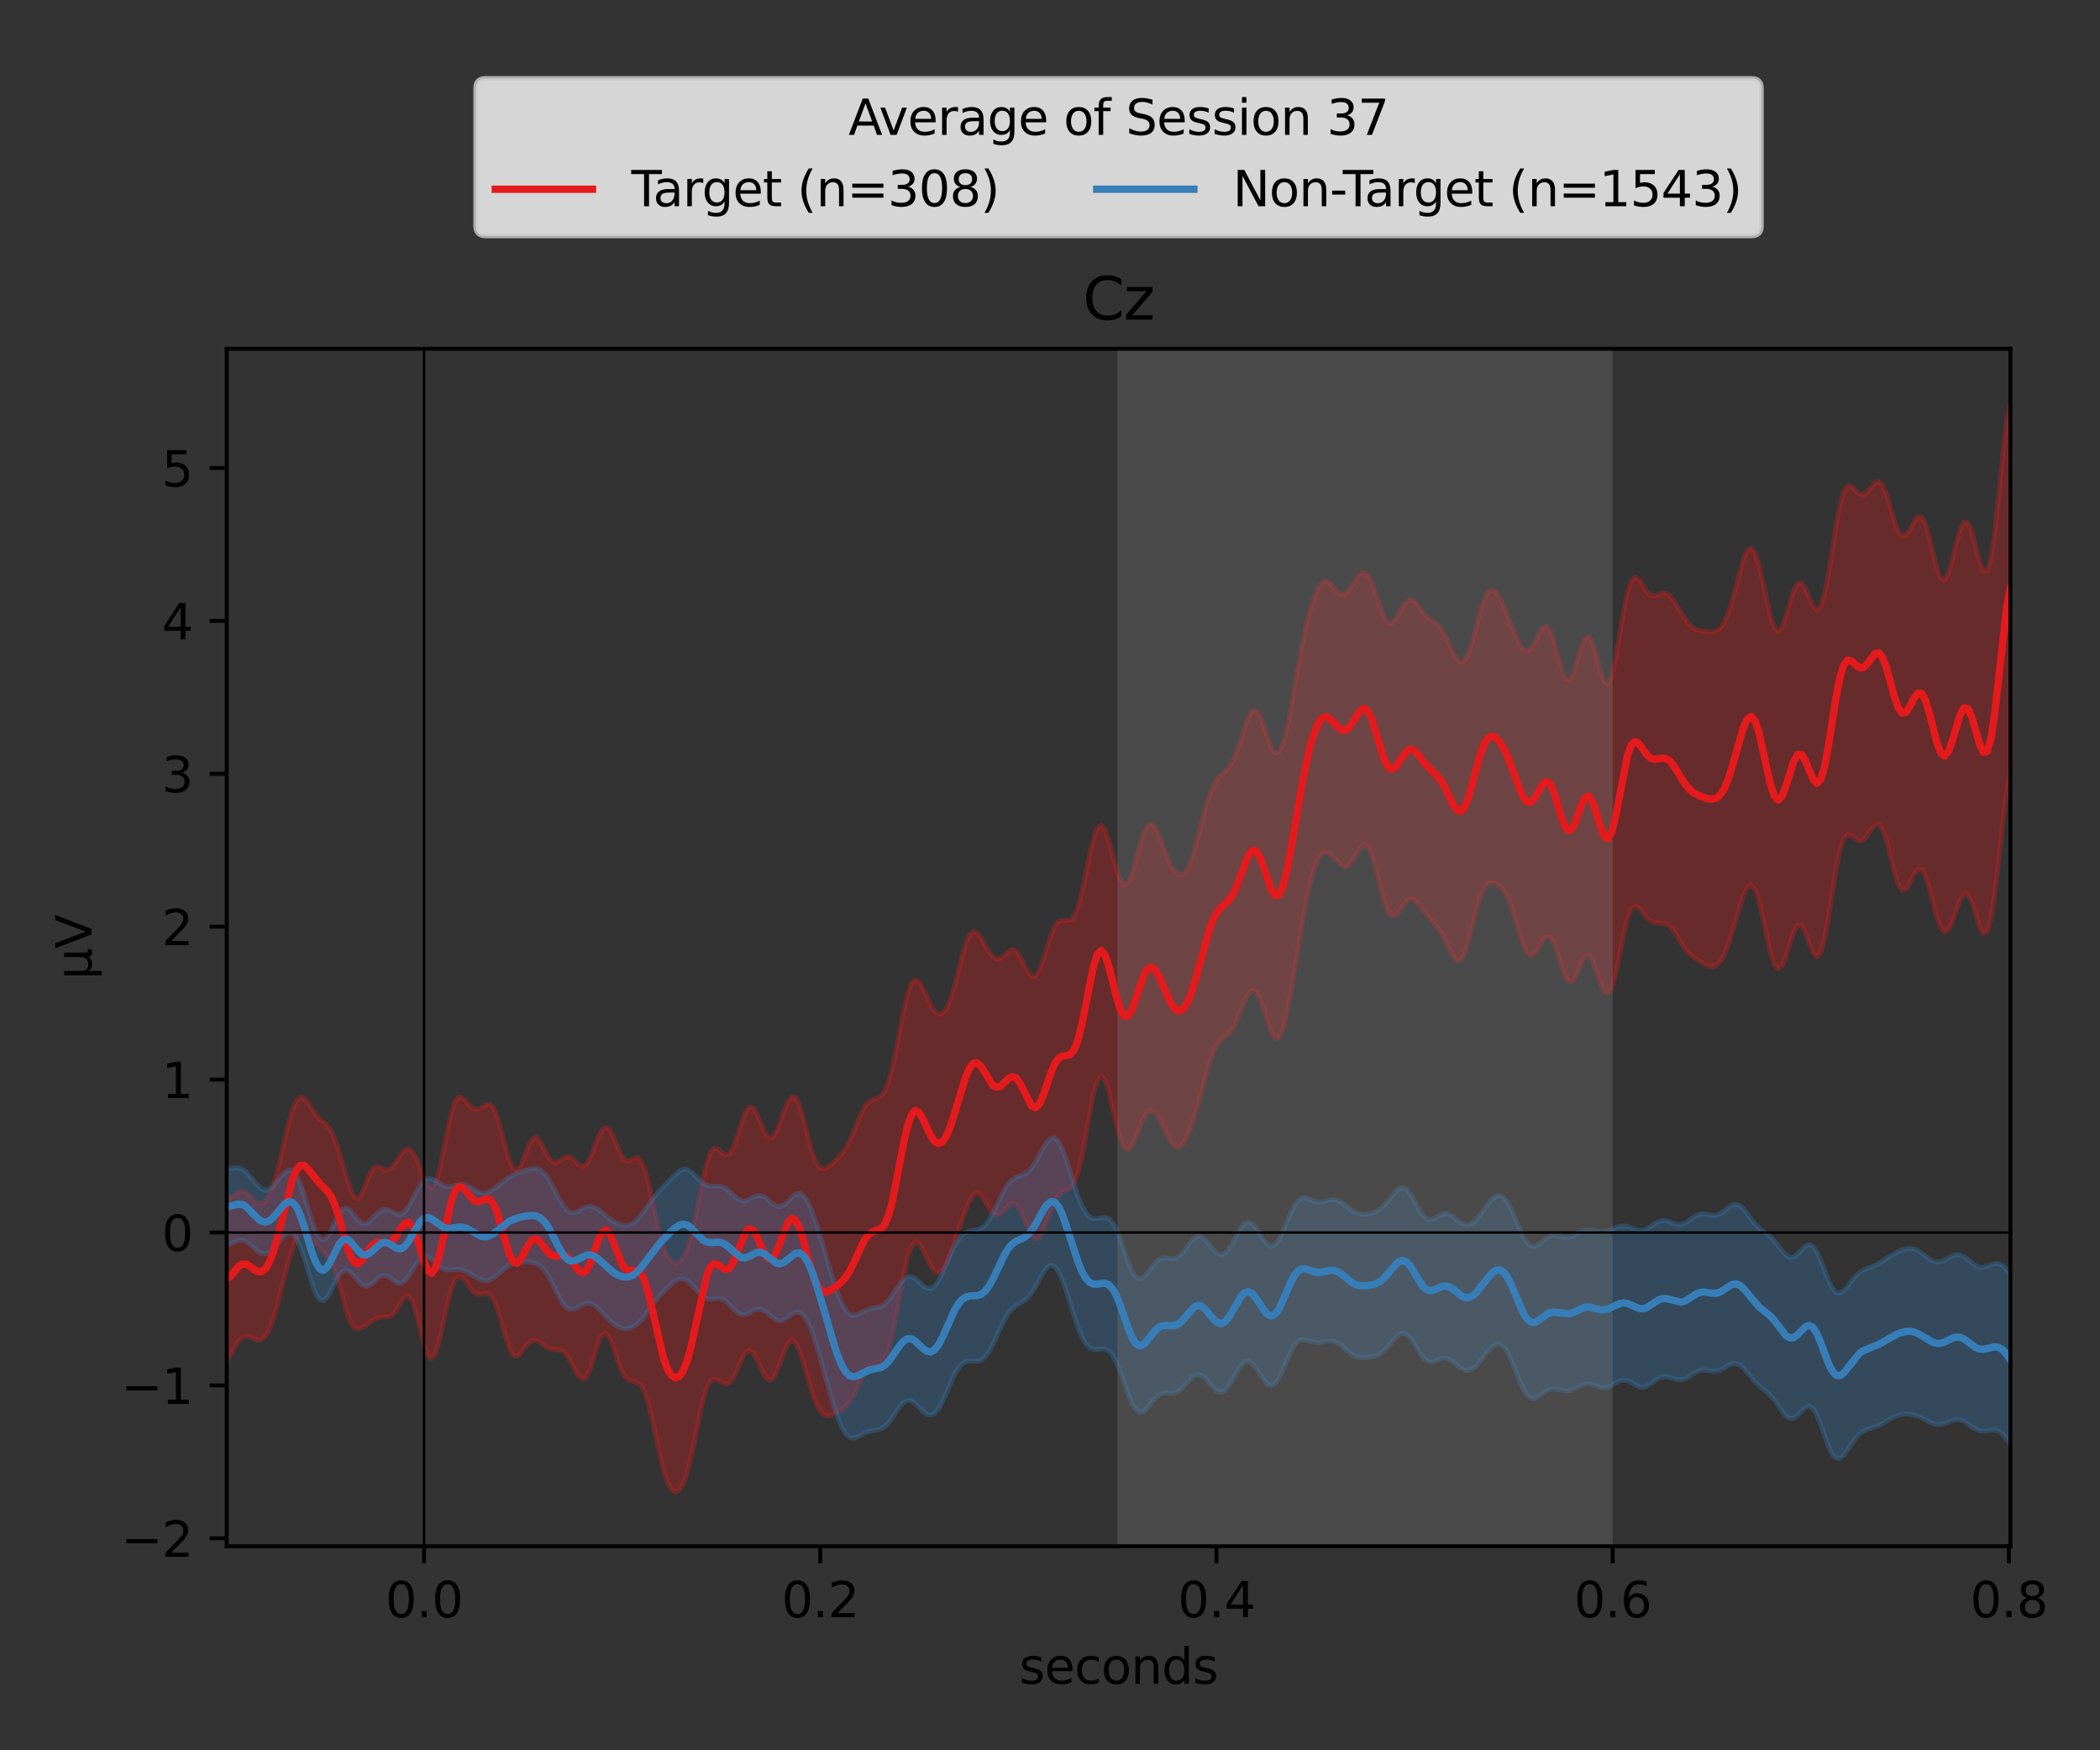 <?xml version="1.0" encoding="utf-8" standalone="no"?>
<!DOCTYPE svg PUBLIC "-//W3C//DTD SVG 1.1//EN"
  "http://www.w3.org/Graphics/SVG/1.1/DTD/svg11.dtd">
<svg xmlns:xlink="http://www.w3.org/1999/xlink" width="432pt" height="360pt" viewBox="0 0 432 360" xmlns="http://www.w3.org/2000/svg" version="1.1">
 <rect x="0" y="0" width="432" height="360" fill="#333333" stroke="none"/>
 <defs>
  <style type="text/css">*{stroke-linejoin: round; stroke-linecap: butt}</style>
 </defs>
 <g id="figure_1">
  <g id="patch_1">
   <path d="M 0 360 
L 432 360 
L 432 0 
L 0 0 
L 0 360 
z
" style="fill: none"/>
  </g>
  <g id="axes_1">
   <g id="patch_2">
    <path d="M 46.64 318.04 
L 413.57 318.04 
L 413.57 71.732 
L 46.64 71.732 
L 46.64 318.04 
z
" style="fill: none"/>
   </g>
   <g id="PolyCollection_1">
    <defs>
     <path id="mc3d451d8df" d="M 46.64 -113.8 
L 46.64 -80.151 
L 47.436 -81.3 
L 48.232 -82.826 
L 49.028 -84.141 
L 49.824 -84.945 
L 50.62 -85.203 
L 51.416 -85.045 
L 52.212 -84.691 
L 53.008 -84.403 
L 53.804 -84.456 
L 54.599 -85.098 
L 55.395 -86.491 
L 56.191 -88.638 
L 56.987 -91.373 
L 57.783 -94.438 
L 58.579 -97.589 
L 59.375 -100.606 
L 60.171 -103.236 
L 60.967 -105.188 
L 61.763 -106.253 
L 62.559 -106.436 
L 63.355 -105.967 
L 64.151 -105.154 
L 64.947 -104.228 
L 65.743 -103.306 
L 66.539 -102.427 
L 67.335 -101.521 
L 68.131 -100.352 
L 68.926 -98.594 
L 69.722 -96.088 
L 70.518 -93.073 
L 71.314 -90.158 
L 72.11 -87.984 
L 72.906 -86.862 
L 73.702 -86.651 
L 74.498 -86.961 
L 75.294 -87.482 
L 76.09 -88.059 
L 76.886 -88.588 
L 77.682 -88.961 
L 78.478 -89.11 
L 79.274 -89.096 
L 80.07 -89.16 
L 80.866 -89.638 
L 81.662 -90.697 
L 82.458 -92.109 
L 83.253 -93.277 
L 84.049 -93.497 
L 84.845 -92.328 
L 85.641 -89.833 
L 86.437 -86.571 
L 87.233 -83.394 
L 88.029 -81.185 
L 88.825 -80.585 
L 89.621 -81.798 
L 90.417 -84.518 
L 91.213 -88.071 
L 92.009 -91.677 
L 92.805 -94.69 
L 93.601 -96.696 
L 94.397 -97.527 
L 95.193 -97.265 
L 95.989 -96.248 
L 96.785 -95.009 
L 97.58 -94.083 
L 98.376 -93.745 
L 99.172 -93.874 
L 99.968 -94.039 
L 100.764 -93.74 
L 101.56 -92.631 
L 102.356 -90.639 
L 103.152 -87.985 
L 103.948 -85.147 
L 104.744 -82.744 
L 105.54 -81.314 
L 106.336 -81.058 
L 107.132 -81.73 
L 107.928 -82.802 
L 108.724 -83.756 
L 109.52 -84.281 
L 110.316 -84.301 
L 111.112 -83.913 
L 111.907 -83.326 
L 112.703 -82.787 
L 113.499 -82.482 
L 114.295 -82.415 
L 115.091 -82.366 
L 115.887 -82.01 
L 116.683 -81.127 
L 117.479 -79.751 
L 118.275 -78.178 
L 119.071 -76.868 
L 119.867 -76.309 
L 120.663 -76.856 
L 121.459 -78.567 
L 122.255 -81.079 
L 123.051 -83.656 
L 123.847 -85.444 
L 124.643 -85.847 
L 125.439 -84.789 
L 126.234 -82.7 
L 127.03 -80.277 
L 127.826 -78.171 
L 128.622 -76.764 
L 129.418 -76.091 
L 130.214 -75.89 
L 131.01 -75.719 
L 131.806 -75.1 
L 132.602 -73.655 
L 133.398 -71.227 
L 134.194 -67.939 
L 134.99 -64.181 
L 135.786 -60.487 
L 136.582 -57.339 
L 137.378 -55.028 
L 138.174 -53.64 
L 138.97 -53.156 
L 139.766 -53.561 
L 140.561 -54.882 
L 141.357 -57.145 
L 142.153 -60.292 
L 142.949 -64.088 
L 143.745 -68.083 
L 144.541 -71.693 
L 145.337 -74.393 
L 146.133 -75.924 
L 146.929 -76.375 
L 147.725 -76.107 
L 148.521 -75.601 
L 149.317 -75.327 
L 150.113 -75.644 
L 150.909 -76.708 
L 151.705 -78.384 
L 152.501 -80.235 
L 153.297 -81.687 
L 154.093 -82.275 
L 154.888 -81.83 
L 155.684 -80.519 
L 156.48 -78.769 
L 157.276 -77.141 
L 158.072 -76.19 
L 158.868 -76.301 
L 159.664 -77.543 
L 160.46 -79.604 
L 161.256 -81.871 
L 162.052 -83.646 
L 162.848 -84.388 
L 163.644 -83.877 
L 164.44 -82.233 
L 165.236 -79.812 
L 166.032 -77.053 
L 166.828 -74.348 
L 167.624 -72.005 
L 168.42 -70.243 
L 169.215 -69.179 
L 170.011 -68.78 
L 170.807 -68.868 
L 171.603 -69.207 
L 172.399 -69.633 
L 173.195 -70.121 
L 173.991 -70.772 
L 174.787 -71.714 
L 175.583 -73.007 
L 176.379 -74.589 
L 177.175 -76.274 
L 177.971 -77.8 
L 178.767 -78.924 
L 179.563 -79.536 
L 180.359 -79.763 
L 181.155 -79.976 
L 181.951 -80.697 
L 182.747 -82.395 
L 183.542 -85.285 
L 184.338 -89.207 
L 185.134 -93.66 
L 185.93 -97.965 
L 186.726 -101.478 
L 187.522 -103.756 
L 188.318 -104.632 
L 189.114 -104.225 
L 189.91 -102.891 
L 190.706 -101.143 
L 191.502 -99.517 
L 192.298 -98.449 
L 193.094 -98.191 
L 193.89 -98.8 
L 194.686 -100.174 
L 195.482 -102.105 
L 196.278 -104.352 
L 197.074 -106.707 
L 197.869 -109.025 
L 198.665 -111.185 
L 199.461 -113.019 
L 200.257 -114.278 
L 201.053 -114.709 
L 201.849 -114.214 
L 202.645 -112.992 
L 203.441 -111.53 
L 204.237 -110.397 
L 205.033 -109.976 
L 205.829 -110.307 
L 206.625 -111.121 
L 207.421 -111.984 
L 208.217 -112.457 
L 209.013 -112.223 
L 209.809 -111.173 
L 210.605 -109.469 
L 211.401 -107.532 
L 212.196 -105.918 
L 212.992 -105.117 
L 213.788 -105.389 
L 214.584 -106.69 
L 215.38 -108.703 
L 216.176 -110.942 
L 216.972 -112.898 
L 217.768 -114.219 
L 218.564 -114.863 
L 219.36 -115.125 
L 220.156 -115.526 
L 220.952 -116.614 
L 221.748 -118.77 
L 222.544 -122.089 
L 223.34 -126.309 
L 224.136 -130.841 
L 224.932 -134.891 
L 225.728 -137.686 
L 226.523 -138.714 
L 227.319 -137.867 
L 228.115 -135.447 
L 228.911 -132.082 
L 229.707 -128.564 
L 230.503 -125.664 
L 231.299 -123.935 
L 232.095 -123.583 
L 232.891 -124.464 
L 233.687 -126.18 
L 234.483 -128.216 
L 235.279 -130.055 
L 236.075 -131.284 
L 236.871 -131.672 
L 237.667 -131.2 
L 238.463 -130.03 
L 239.259 -128.431 
L 240.055 -126.72 
L 240.851 -125.229 
L 241.646 -124.26 
L 242.442 -124.028 
L 243.238 -124.599 
L 244.034 -125.897 
L 244.83 -127.77 
L 245.626 -130.078 
L 246.422 -132.731 
L 247.218 -135.64 
L 248.014 -138.628 
L 248.81 -141.407 
L 249.606 -143.662 
L 250.402 -145.213 
L 251.198 -146.134 
L 251.994 -146.739 
L 252.79 -147.426 
L 253.586 -148.5 
L 254.382 -150.066 
L 255.178 -152.002 
L 255.973 -153.991 
L 256.769 -155.586 
L 257.565 -156.353 
L 258.361 -156.023 
L 259.157 -154.607 
L 259.953 -152.392 
L 260.749 -149.875 
L 261.545 -147.674 
L 262.341 -146.426 
L 263.137 -146.621 
L 263.933 -148.44 
L 264.729 -151.688 
L 265.525 -155.92 
L 266.321 -160.662 
L 267.117 -165.547 
L 267.913 -170.301 
L 268.709 -174.664 
L 269.505 -178.371 
L 270.3 -181.23 
L 271.096 -183.184 
L 271.892 -184.293 
L 272.688 -184.667 
L 273.484 -184.434 
L 274.28 -183.762 
L 275.076 -182.88 
L 275.872 -182.084 
L 276.668 -181.695 
L 277.464 -181.968 
L 278.26 -182.959 
L 279.056 -184.405 
L 279.852 -185.752 
L 280.648 -186.357 
L 281.444 -185.769 
L 282.24 -183.928 
L 283.036 -181.152 
L 283.832 -177.981 
L 284.627 -175.013 
L 285.423 -172.786 
L 286.219 -171.656 
L 287.015 -171.678 
L 287.811 -172.559 
L 288.607 -173.764 
L 289.403 -174.74 
L 290.199 -175.133 
L 290.995 -174.874 
L 291.791 -174.111 
L 292.587 -173.079 
L 293.383 -171.991 
L 294.179 -170.974 
L 294.975 -170.046 
L 295.771 -169.103 
L 296.567 -167.973 
L 297.363 -166.531 
L 298.159 -164.853 
L 298.954 -163.284 
L 299.75 -162.346 
L 300.546 -162.519 
L 301.342 -164.002 
L 302.138 -166.597 
L 302.934 -169.782 
L 303.73 -172.927 
L 304.526 -175.519 
L 305.322 -177.296 
L 306.118 -178.245 
L 306.914 -178.518 
L 307.71 -178.311 
L 308.506 -177.746 
L 309.302 -176.815 
L 310.098 -175.415 
L 310.894 -173.463 
L 311.69 -171.022 
L 312.486 -168.362 
L 313.281 -165.918 
L 314.077 -164.159 
L 314.873 -163.426 
L 315.669 -163.78 
L 316.465 -164.944 
L 317.261 -166.352 
L 318.057 -167.322 
L 318.853 -167.293 
L 319.649 -166.047 
L 320.445 -163.817 
L 321.241 -161.229 
L 322.037 -159.083 
L 322.833 -158.044 
L 323.629 -158.372 
L 324.425 -159.815 
L 325.221 -161.689 
L 326.017 -163.142 
L 326.813 -163.48 
L 327.608 -162.45 
L 328.404 -160.351 
L 329.2 -157.934 
L 329.996 -156.117 
L 330.792 -155.659 
L 331.588 -156.92 
L 332.384 -159.766 
L 333.18 -163.624 
L 333.976 -167.649 
L 334.772 -170.982 
L 335.568 -173.039 
L 336.364 -173.694 
L 337.16 -173.263 
L 337.956 -172.295 
L 338.752 -171.301 
L 339.548 -170.586 
L 340.344 -170.221 
L 341.14 -170.123 
L 341.935 -170.11 
L 342.731 -169.958 
L 343.527 -169.459 
L 344.323 -168.527 
L 345.119 -167.259 
L 345.915 -165.903 
L 346.711 -164.716 
L 347.507 -163.827 
L 348.303 -163.187 
L 349.099 -162.655 
L 349.895 -162.132 
L 350.691 -161.635 
L 351.487 -161.274 
L 352.283 -161.181 
L 353.079 -161.468 
L 353.875 -162.23 
L 354.671 -163.551 
L 355.467 -165.469 
L 356.262 -167.91 
L 357.058 -170.661 
L 357.854 -173.407 
L 358.65 -175.781 
L 359.446 -177.41 
L 360.242 -177.932 
L 361.038 -177.075 
L 361.834 -174.793 
L 362.63 -171.393 
L 363.426 -167.527 
L 364.222 -164.017 
L 365.018 -161.601 
L 365.814 -160.722 
L 366.61 -161.435 
L 367.406 -163.406 
L 368.202 -165.979 
L 368.998 -168.326 
L 369.794 -169.683 
L 370.589 -169.617 
L 371.385 -168.21 
L 372.181 -166.056 
L 372.977 -164.074 
L 373.773 -163.207 
L 374.569 -164.119 
L 375.365 -166.98 
L 376.161 -171.406 
L 376.957 -176.574 
L 377.753 -181.493 
L 378.549 -185.323 
L 379.345 -187.616 
L 380.141 -188.402 
L 380.937 -188.115 
L 381.733 -187.42 
L 382.529 -186.98 
L 383.325 -187.215 
L 384.121 -188.151 
L 384.916 -189.408 
L 385.712 -190.375 
L 386.508 -190.46 
L 387.304 -189.322 
L 388.1 -186.986 
L 388.896 -183.859 
L 389.692 -180.641 
L 390.488 -178.122 
L 391.284 -176.898 
L 392.08 -177.118 
L 392.876 -178.407 
L 393.672 -180.024 
L 394.468 -181.159 
L 395.264 -181.206 
L 396.06 -179.925 
L 396.856 -177.487 
L 397.652 -174.411 
L 398.448 -171.424 
L 399.243 -169.233 
L 400.039 -168.32 
L 400.835 -168.811 
L 401.631 -170.464 
L 402.427 -172.731 
L 403.223 -174.875 
L 404.019 -176.154 
L 404.815 -176.054 
L 405.611 -174.515 
L 406.407 -172.016 
L 407.203 -169.471 
L 407.999 -167.952 
L 408.795 -168.374 
L 409.591 -171.227 
L 410.387 -176.427 
L 411.183 -183.286 
L 411.979 -190.611 
L 412.775 -196.957 
L 413.57 -200.997 
L 413.57 -277.072 
L 413.57 -277.072 
L 412.775 -272.936 
L 411.979 -266.164 
L 411.183 -258.217 
L 410.387 -250.78 
L 409.591 -245.284 
L 408.795 -242.535 
L 407.999 -242.549 
L 407.203 -244.645 
L 406.407 -247.732 
L 405.611 -250.655 
L 404.815 -252.473 
L 404.019 -252.636 
L 403.223 -251.077 
L 402.427 -248.22 
L 401.631 -244.893 
L 400.835 -242.088 
L 400.039 -240.653 
L 399.243 -241.015 
L 398.448 -243.059 
L 397.652 -246.194 
L 396.856 -249.548 
L 396.06 -252.241 
L 395.264 -253.654 
L 394.468 -253.636 
L 393.672 -252.536 
L 392.876 -251.045 
L 392.08 -249.921 
L 391.284 -249.738 
L 390.488 -250.749 
L 389.692 -252.837 
L 388.896 -255.545 
L 388.1 -258.201 
L 387.304 -260.141 
L 386.508 -260.965 
L 385.712 -260.699 
L 384.916 -259.762 
L 384.121 -258.754 
L 383.325 -258.2 
L 382.529 -258.351 
L 381.733 -259.077 
L 380.937 -259.89 
L 380.141 -260.091 
L 379.345 -259.025 
L 378.549 -256.352 
L 377.753 -252.202 
L 376.957 -247.165 
L 376.161 -242.111 
L 375.365 -237.937 
L 374.569 -235.315 
L 373.773 -234.51 
L 372.977 -235.3 
L 372.181 -237.045 
L 371.385 -238.893 
L 370.589 -240.035 
L 369.794 -239.943 
L 368.998 -238.503 
L 368.202 -236.048 
L 367.406 -233.278 
L 366.61 -231.06 
L 365.814 -230.149 
L 365.018 -230.926 
L 364.222 -233.284 
L 363.426 -236.711 
L 362.63 -240.488 
L 361.834 -243.888 
L 361.038 -246.299 
L 360.242 -247.314 
L 359.446 -246.799 
L 358.65 -244.943 
L 357.854 -242.195 
L 357.058 -239.115 
L 356.262 -236.192 
L 355.467 -233.748 
L 354.671 -231.937 
L 353.875 -230.784 
L 353.079 -230.209 
L 352.283 -230.041 
L 351.487 -230.069 
L 350.691 -230.136 
L 349.895 -230.211 
L 349.099 -230.394 
L 348.303 -230.818 
L 347.507 -231.559 
L 346.711 -232.596 
L 345.915 -233.84 
L 345.119 -235.173 
L 344.323 -236.442 
L 343.527 -237.449 
L 342.731 -238.002 
L 341.935 -238.028 
L 341.14 -237.692 
L 340.344 -237.377 
L 339.548 -237.508 
L 338.752 -238.291 
L 337.956 -239.554 
L 337.16 -240.776 
L 336.364 -241.282 
L 335.568 -240.481 
L 334.772 -238.063 
L 333.976 -234.145 
L 333.18 -229.315 
L 332.384 -224.542 
L 331.588 -220.914 
L 330.792 -219.254 
L 329.996 -219.798 
L 329.2 -222.086 
L 328.404 -225.133 
L 327.608 -227.782 
L 326.813 -229.096 
L 326.017 -228.657 
L 325.221 -226.685 
L 324.425 -223.942 
L 323.629 -221.451 
L 322.833 -220.126 
L 322.037 -220.454 
L 321.241 -222.347 
L 320.445 -225.205 
L 319.649 -228.148 
L 318.853 -230.334 
L 318.057 -231.237 
L 317.261 -230.805 
L 316.465 -229.433 
L 315.669 -227.77 
L 314.873 -226.471 
L 314.077 -225.981 
L 313.281 -226.432 
L 312.486 -227.684 
L 311.69 -229.455 
L 310.894 -231.462 
L 310.098 -233.495 
L 309.302 -235.403 
L 308.506 -237.036 
L 307.71 -238.198 
L 306.914 -238.652 
L 306.118 -238.175 
L 305.322 -236.662 
L 304.526 -234.223 
L 303.73 -231.223 
L 302.934 -228.208 
L 302.138 -225.735 
L 301.342 -224.204 
L 300.546 -223.77 
L 299.75 -224.35 
L 298.954 -225.685 
L 298.159 -227.415 
L 297.363 -229.153 
L 296.567 -230.581 
L 295.771 -231.546 
L 294.975 -232.13 
L 294.179 -232.598 
L 293.383 -233.251 
L 292.587 -234.217 
L 291.791 -235.353 
L 290.995 -236.307 
L 290.199 -236.71 
L 289.403 -236.369 
L 288.607 -235.347 
L 287.811 -233.938 
L 287.015 -232.588 
L 286.219 -231.783 
L 285.423 -231.923 
L 284.627 -233.158 
L 283.832 -235.288 
L 283.036 -237.797 
L 282.24 -240.061 
L 281.444 -241.599 
L 280.648 -242.211 
L 279.852 -241.949 
L 279.056 -241.023 
L 278.26 -239.755 
L 277.464 -238.543 
L 276.668 -237.775 
L 275.872 -237.692 
L 275.076 -238.272 
L 274.28 -239.224 
L 273.484 -240.111 
L 272.688 -240.514 
L 271.892 -240.157 
L 271.096 -238.962 
L 270.3 -237.012 
L 269.505 -234.44 
L 268.709 -231.305 
L 267.913 -227.578 
L 267.117 -223.276 
L 266.321 -218.606 
L 265.525 -214 
L 264.729 -209.983 
L 263.933 -207.004 
L 263.137 -205.35 
L 262.341 -205.128 
L 261.545 -206.244 
L 260.749 -208.337 
L 259.953 -210.788 
L 259.157 -212.862 
L 258.361 -213.952 
L 257.565 -213.767 
L 256.769 -212.382 
L 255.973 -210.164 
L 255.178 -207.625 
L 254.382 -205.273 
L 253.586 -203.44 
L 252.79 -202.19 
L 251.994 -201.34 
L 251.198 -200.589 
L 250.402 -199.645 
L 249.606 -198.293 
L 248.81 -196.392 
L 248.014 -193.907 
L 247.218 -190.947 
L 246.422 -187.794 
L 245.626 -184.837 
L 244.83 -182.448 
L 244.034 -180.853 
L 243.238 -180.095 
L 242.442 -180.1 
L 241.646 -180.773 
L 240.851 -182.049 
L 240.055 -183.846 
L 239.259 -185.977 
L 238.463 -188.101 
L 237.667 -189.772 
L 236.871 -190.562 
L 236.075 -190.191 
L 235.279 -188.62 
L 234.483 -186.097 
L 233.687 -183.132 
L 232.891 -180.393 
L 232.095 -178.532 
L 231.299 -177.997 
L 230.503 -178.92 
L 229.707 -181.092 
L 228.911 -184.012 
L 228.115 -186.987 
L 227.319 -189.272 
L 226.523 -190.259 
L 225.728 -189.639 
L 224.932 -187.461 
L 224.136 -184.104 
L 223.34 -180.178 
L 222.544 -176.391 
L 221.748 -173.368 
L 220.952 -171.469 
L 220.156 -170.674 
L 219.36 -170.616 
L 218.564 -170.735 
L 217.768 -170.478 
L 216.972 -169.464 
L 216.176 -167.596 
L 215.38 -165.106 
L 214.584 -162.497 
L 213.788 -160.376 
L 212.992 -159.222 
L 212.196 -159.217 
L 211.401 -160.199 
L 210.605 -161.74 
L 209.809 -163.293 
L 209.013 -164.363 
L 208.217 -164.675 
L 207.421 -164.282 
L 206.625 -163.531 
L 205.829 -162.888 
L 205.033 -162.723 
L 204.237 -163.184 
L 203.441 -164.201 
L 202.645 -165.565 
L 201.849 -166.977 
L 201.053 -168.058 
L 200.257 -168.392 
L 199.461 -167.663 
L 198.665 -165.811 
L 197.869 -163.078 
L 197.074 -159.932 
L 196.278 -156.89 
L 195.482 -154.352 
L 194.686 -152.542 
L 193.89 -151.544 
L 193.094 -151.361 
L 192.298 -151.95 
L 191.502 -153.192 
L 190.706 -154.865 
L 189.91 -156.62 
L 189.114 -158 
L 188.318 -158.508 
L 187.522 -157.754 
L 186.726 -155.602 
L 185.93 -152.249 
L 185.134 -148.175 
L 184.338 -143.991 
L 183.542 -140.259 
L 182.747 -137.366 
L 181.951 -135.463 
L 181.155 -134.455 
L 180.359 -134.049 
L 179.563 -133.833 
L 178.767 -133.401 
L 177.971 -132.478 
L 177.175 -131.007 
L 176.379 -129.147 
L 175.583 -127.178 
L 174.787 -125.37 
L 173.991 -123.878 
L 173.195 -122.714 
L 172.399 -121.793 
L 171.603 -121.01 
L 170.807 -120.317 
L 170.011 -119.774 
L 169.215 -119.579 
L 168.42 -120.037 
L 167.624 -121.422 
L 166.828 -123.796 
L 166.032 -126.879 
L 165.236 -130.083 
L 164.44 -132.721 
L 163.644 -134.24 
L 162.848 -134.397 
L 162.052 -133.296 
L 161.256 -131.33 
L 160.46 -129.066 
L 159.664 -127.109 
L 158.868 -125.981 
L 158.072 -125.99 
L 157.276 -127.122 
L 156.48 -128.989 
L 155.684 -130.918 
L 154.888 -132.181 
L 154.093 -132.272 
L 153.297 -131.087 
L 152.501 -128.932 
L 151.705 -126.387 
L 150.909 -124.124 
L 150.113 -122.701 
L 149.317 -122.362 
L 148.521 -122.893 
L 147.725 -123.659 
L 146.929 -123.863 
L 146.133 -122.897 
L 145.337 -120.579 
L 144.541 -117.16 
L 143.745 -113.166 
L 142.949 -109.182 
L 142.153 -105.697 
L 141.357 -103.018 
L 140.561 -101.237 
L 139.766 -100.284 
L 138.97 -100.037 
L 138.174 -100.434 
L 137.378 -101.508 
L 136.582 -103.34 
L 135.786 -105.971 
L 134.99 -109.305 
L 134.194 -113.042 
L 133.398 -116.672 
L 132.602 -119.597 
L 131.806 -121.366 
L 131.01 -121.912 
L 130.214 -121.62 
L 129.418 -121.183 
L 128.622 -121.287 
L 127.826 -122.289 
L 127.03 -124.059 
L 126.234 -126.059 
L 125.439 -127.61 
L 124.643 -128.192 
L 123.847 -127.623 
L 123.051 -126.079 
L 122.255 -123.999 
L 121.459 -121.961 
L 120.663 -120.519 
L 119.867 -120.006 
L 119.071 -120.377 
L 118.275 -121.212 
L 117.479 -121.939 
L 116.683 -122.148 
L 115.887 -121.797 
L 115.091 -121.204 
L 114.295 -120.844 
L 113.499 -121.106 
L 112.703 -122.12 
L 111.907 -123.666 
L 111.112 -125.199 
L 110.316 -126.048 
L 109.52 -125.741 
L 108.724 -124.279 
L 107.928 -122.186 
L 107.132 -120.284 
L 106.336 -119.315 
L 105.54 -119.679 
L 104.744 -121.383 
L 103.948 -124.091 
L 103.152 -127.215 
L 102.356 -130.049 
L 101.56 -132.009 
L 100.764 -132.862 
L 99.968 -132.797 
L 99.172 -132.289 
L 98.376 -131.852 
L 97.58 -131.842 
L 96.785 -132.373 
L 95.989 -133.29 
L 95.193 -134.173 
L 94.397 -134.411 
L 93.601 -133.424 
L 92.805 -130.961 
L 92.009 -127.289 
L 91.213 -123.125 
L 90.417 -119.365 
L 89.621 -116.747 
L 88.825 -115.648 
L 88.029 -116.051 
L 87.233 -117.594 
L 86.437 -119.688 
L 85.641 -121.691 
L 84.845 -123.1 
L 84.049 -123.673 
L 83.253 -123.416 
L 82.458 -122.513 
L 81.662 -121.277 
L 80.866 -120.109 
L 80.07 -119.394 
L 79.274 -119.327 
L 78.478 -119.739 
L 77.682 -120.097 
L 76.886 -119.796 
L 76.09 -118.534 
L 75.294 -116.552 
L 74.498 -114.578 
L 73.702 -113.475 
L 72.906 -113.755 
L 72.11 -115.34 
L 71.314 -117.769 
L 70.518 -120.523 
L 69.722 -123.203 
L 68.926 -125.538 
L 68.131 -127.331 
L 67.335 -128.505 
L 66.539 -129.22 
L 65.743 -129.842 
L 64.947 -130.725 
L 64.151 -131.941 
L 63.355 -133.221 
L 62.559 -134.137 
L 61.763 -134.315 
L 60.967 -133.526 
L 60.171 -131.698 
L 59.375 -128.938 
L 58.579 -125.555 
L 57.783 -122.016 
L 56.987 -118.781 
L 56.191 -116.143 
L 55.395 -114.199 
L 54.599 -112.957 
L 53.804 -112.415 
L 53.008 -112.538 
L 52.212 -113.181 
L 51.416 -114.049 
L 50.62 -114.772 
L 49.824 -115.041 
L 49.028 -114.773 
L 48.232 -114.183 
L 47.436 -113.705 
L 46.64 -113.8 
z
" style="stroke: #e41a1c; stroke-opacity: 0.3"/>
    </defs>
    <g clip-path="url(#p7d9bd07c85)">
     <use xlink:href="#mc3d451d8df" x="0" y="360" style="fill: #e41a1c; fill-opacity: 0.3; stroke: #e41a1c; stroke-opacity: 0.3"/>
    </g>
   </g>
   <g id="PolyCollection_2">
    <defs>
     <path id="mee35df24a7" d="M 46.64 -119.601 
L 46.64 -103.87 
L 47.436 -104.17 
L 48.232 -104.572 
L 49.028 -104.894 
L 49.824 -104.966 
L 50.62 -104.692 
L 51.416 -104.1 
L 52.212 -103.346 
L 53.008 -102.643 
L 53.804 -102.183 
L 54.599 -102.08 
L 55.395 -102.377 
L 56.191 -103.047 
L 56.987 -103.988 
L 57.783 -105.019 
L 58.579 -105.893 
L 59.375 -106.354 
L 60.171 -106.191 
L 60.967 -105.282 
L 61.763 -103.617 
L 62.559 -101.321 
L 63.355 -98.669 
L 64.151 -96.063 
L 64.947 -93.953 
L 65.743 -92.707 
L 66.539 -92.495 
L 67.335 -93.236 
L 68.131 -94.631 
L 68.926 -96.258 
L 69.722 -97.685 
L 70.518 -98.573 
L 71.314 -98.762 
L 72.11 -98.305 
L 72.906 -97.435 
L 73.702 -96.473 
L 74.498 -95.737 
L 75.294 -95.451 
L 76.09 -95.687 
L 76.886 -96.324 
L 77.682 -97.079 
L 78.478 -97.615 
L 79.274 -97.7 
L 80.07 -97.32 
L 80.866 -96.692 
L 81.662 -96.159 
L 82.458 -96.037 
L 83.253 -96.487 
L 84.049 -97.473 
L 84.845 -98.782 
L 85.641 -100.105 
L 86.437 -101.131 
L 87.233 -101.636 
L 88.029 -101.552 
L 88.825 -100.992 
L 89.621 -100.205 
L 90.417 -99.47 
L 91.213 -98.985 
L 92.009 -98.797 
L 92.805 -98.821 
L 93.601 -98.907 
L 94.397 -98.924 
L 95.193 -98.791 
L 95.989 -98.487 
L 96.785 -98.04 
L 97.58 -97.522 
L 98.376 -97.034 
L 99.172 -96.683 
L 99.968 -96.564 
L 100.764 -96.726 
L 101.56 -97.163 
L 102.356 -97.804 
L 103.152 -98.53 
L 103.948 -99.208 
L 104.744 -99.743 
L 105.54 -100.098 
L 106.336 -100.299 
L 107.132 -100.4 
L 107.928 -100.442 
L 108.724 -100.435 
L 109.52 -100.347 
L 110.316 -100.115 
L 111.112 -99.658 
L 111.907 -98.891 
L 112.703 -97.761 
L 113.499 -96.296 
L 114.295 -94.636 
L 115.091 -93.028 
L 115.887 -91.735 
L 116.683 -90.942 
L 117.479 -90.68 
L 118.275 -90.847 
L 119.071 -91.254 
L 119.867 -91.691 
L 120.663 -91.961 
L 121.459 -91.927 
L 122.255 -91.543 
L 123.051 -90.873 
L 123.847 -90.046 
L 124.643 -89.191 
L 125.439 -88.399 
L 126.234 -87.725 
L 127.03 -87.205 
L 127.826 -86.864 
L 128.622 -86.715 
L 129.418 -86.769 
L 130.214 -87.049 
L 131.01 -87.581 
L 131.806 -88.373 
L 132.602 -89.376 
L 133.398 -90.495 
L 134.194 -91.62 
L 134.99 -92.667 
L 135.786 -93.606 
L 136.582 -94.455 
L 137.378 -95.246 
L 138.174 -95.975 
L 138.97 -96.574 
L 139.766 -96.931 
L 140.561 -96.95 
L 141.357 -96.605 
L 142.153 -95.942 
L 142.949 -95.071 
L 143.745 -94.154 
L 144.541 -93.378 
L 145.337 -92.904 
L 146.133 -92.779 
L 146.929 -92.883 
L 147.725 -92.982 
L 148.521 -92.844 
L 149.317 -92.367 
L 150.113 -91.607 
L 150.909 -90.742 
L 151.705 -89.998 
L 152.501 -89.574 
L 153.297 -89.563 
L 154.093 -89.899 
L 154.888 -90.372 
L 155.684 -90.718 
L 156.48 -90.739 
L 157.276 -90.385 
L 158.072 -89.761 
L 158.868 -89.07 
L 159.664 -88.538 
L 160.46 -88.341 
L 161.256 -88.539 
L 162.052 -89.05 
L 162.848 -89.66 
L 163.644 -90.091 
L 164.44 -90.094 
L 165.236 -89.516 
L 166.032 -88.319 
L 166.828 -86.561 
L 167.624 -84.346 
L 168.42 -81.792 
L 169.215 -79.017 
L 170.011 -76.143 
L 170.807 -73.298 
L 171.603 -70.622 
L 172.399 -68.264 
L 173.195 -66.37 
L 173.991 -65.053 
L 174.787 -64.353 
L 175.583 -64.202 
L 176.379 -64.441 
L 177.175 -64.865 
L 177.971 -65.286 
L 178.767 -65.59 
L 179.563 -65.761 
L 180.359 -65.88 
L 181.155 -66.087 
L 181.951 -66.528 
L 182.747 -67.286 
L 183.542 -68.338 
L 184.338 -69.547 
L 185.134 -70.698 
L 185.93 -71.562 
L 186.726 -71.964 
L 187.522 -71.849 
L 188.318 -71.293 
L 189.114 -70.487 
L 189.91 -69.674 
L 190.706 -69.093 
L 191.502 -68.937 
L 192.298 -69.33 
L 193.094 -70.298 
L 193.89 -71.763 
L 194.686 -73.547 
L 195.482 -75.413 
L 196.278 -77.128 
L 197.074 -78.507 
L 197.869 -79.45 
L 198.665 -79.948 
L 199.461 -80.089 
L 200.257 -80.045 
L 201.053 -80.035 
L 201.849 -80.272 
L 202.645 -80.902 
L 203.441 -81.976 
L 204.237 -83.439 
L 205.033 -85.153 
L 205.829 -86.927 
L 206.625 -88.561 
L 207.421 -89.894 
L 208.217 -90.854 
L 209.013 -91.482 
L 209.809 -91.923 
L 210.605 -92.376 
L 211.401 -93.032 
L 212.196 -94.009 
L 212.992 -95.305 
L 213.788 -96.788 
L 214.584 -98.218 
L 215.38 -99.308 
L 216.176 -99.8 
L 216.972 -99.533 
L 217.768 -98.473 
L 218.564 -96.715 
L 219.36 -94.447 
L 220.156 -91.91 
L 220.952 -89.359 
L 221.748 -87.023 
L 222.544 -85.085 
L 223.34 -83.662 
L 224.136 -82.792 
L 224.932 -82.424 
L 225.728 -82.414 
L 226.523 -82.539 
L 227.319 -82.534 
L 228.115 -82.159 
L 228.911 -81.252 
L 229.707 -79.77 
L 230.503 -77.795 
L 231.299 -75.524 
L 232.095 -73.249 
L 232.891 -71.305 
L 233.687 -69.989 
L 234.483 -69.465 
L 235.279 -69.703 
L 236.075 -70.493 
L 236.871 -71.522 
L 237.667 -72.479 
L 238.463 -73.146 
L 239.259 -73.452 
L 240.055 -73.481 
L 240.851 -73.423 
L 241.646 -73.498 
L 242.442 -73.856 
L 243.238 -74.526 
L 244.034 -75.407 
L 244.83 -76.309 
L 245.626 -77.002 
L 246.422 -77.291 
L 247.218 -77.077 
L 248.014 -76.404 
L 248.81 -75.455 
L 249.606 -74.502 
L 250.402 -73.823 
L 251.198 -73.63 
L 251.994 -74.025 
L 252.79 -74.97 
L 253.586 -76.297 
L 254.382 -77.737 
L 255.178 -78.992 
L 255.973 -79.807 
L 256.769 -80.026 
L 257.565 -79.618 
L 258.361 -78.683 
L 259.157 -77.44 
L 259.953 -76.196 
L 260.749 -75.283 
L 261.545 -74.98 
L 262.341 -75.429 
L 263.137 -76.604 
L 263.933 -78.306 
L 264.729 -80.226 
L 265.525 -82.017 
L 266.321 -83.393 
L 267.117 -84.207 
L 267.913 -84.479 
L 268.709 -84.372 
L 269.505 -84.115 
L 270.3 -83.906 
L 271.096 -83.85 
L 271.892 -83.94 
L 272.688 -84.093 
L 273.484 -84.195 
L 274.28 -84.136 
L 275.076 -83.843 
L 275.872 -83.31 
L 276.668 -82.613 
L 277.464 -81.896 
L 278.26 -81.309 
L 279.056 -80.945 
L 279.852 -80.798 
L 280.648 -80.795 
L 281.444 -80.854 
L 282.24 -80.949 
L 283.036 -81.124 
L 283.832 -81.464 
L 284.627 -82.046 
L 285.423 -82.874 
L 286.219 -83.858 
L 287.015 -84.817 
L 287.811 -85.531 
L 288.607 -85.805 
L 289.403 -85.526 
L 290.199 -84.706 
L 290.995 -83.496 
L 291.791 -82.153 
L 292.587 -80.974 
L 293.383 -80.195 
L 294.179 -79.903 
L 294.975 -80.013 
L 295.771 -80.322 
L 296.567 -80.592 
L 297.363 -80.639 
L 298.159 -80.381 
L 298.954 -79.853 
L 299.75 -79.189 
L 300.546 -78.571 
L 301.342 -78.176 
L 302.138 -78.125 
L 302.934 -78.456 
L 303.73 -79.13 
L 304.526 -80.051 
L 305.322 -81.088 
L 306.118 -82.097 
L 306.914 -82.93 
L 307.71 -83.441 
L 308.506 -83.495 
L 309.302 -82.985 
L 310.098 -81.879 
L 310.894 -80.249 
L 311.69 -78.282 
L 312.486 -76.253 
L 313.281 -74.46 
L 314.077 -73.152 
L 314.873 -72.462 
L 315.669 -72.377 
L 316.465 -72.746 
L 317.261 -73.329 
L 318.057 -73.88 
L 318.853 -74.224 
L 319.649 -74.309 
L 320.445 -74.196 
L 321.241 -74.019 
L 322.037 -73.916 
L 322.833 -73.978 
L 323.629 -74.226 
L 324.425 -74.605 
L 325.221 -75.004 
L 326.017 -75.289 
L 326.813 -75.358 
L 327.608 -75.195 
L 328.404 -74.889 
L 329.2 -74.605 
L 329.996 -74.507 
L 330.792 -74.677 
L 331.588 -75.079 
L 332.384 -75.577 
L 333.18 -75.996 
L 333.976 -76.186 
L 334.772 -76.075 
L 335.568 -75.703 
L 336.364 -75.213 
L 337.16 -74.805 
L 337.956 -74.657 
L 338.752 -74.848 
L 339.548 -75.326 
L 340.344 -75.934 
L 341.14 -76.478 
L 341.935 -76.81 
L 342.731 -76.869 
L 343.527 -76.7 
L 344.323 -76.429 
L 345.119 -76.215 
L 345.915 -76.196 
L 346.711 -76.43 
L 347.507 -76.875 
L 348.303 -77.408 
L 349.099 -77.878 
L 349.895 -78.166 
L 350.691 -78.228 
L 351.487 -78.122 
L 352.283 -77.981 
L 353.079 -77.966 
L 353.875 -78.18 
L 354.671 -78.608 
L 355.467 -79.114 
L 356.262 -79.501 
L 357.058 -79.594 
L 357.854 -79.305 
L 358.65 -78.648 
L 359.446 -77.734 
L 360.242 -76.725 
L 361.038 -75.779 
L 361.834 -74.991 
L 362.63 -74.347 
L 363.426 -73.73 
L 364.222 -72.991 
L 365.018 -72.038 
L 365.814 -70.901 
L 366.61 -69.738 
L 367.406 -68.787 
L 368.202 -68.271 
L 368.998 -68.315 
L 369.794 -68.875 
L 370.589 -69.726 
L 371.385 -70.501 
L 372.181 -70.801 
L 372.977 -70.331 
L 373.773 -69.009 
L 374.569 -67.007 
L 375.365 -64.696 
L 376.161 -62.53 
L 376.957 -60.907 
L 377.753 -60.073 
L 378.549 -60.071 
L 379.345 -60.757 
L 380.141 -61.87 
L 380.937 -63.113 
L 381.733 -64.239 
L 382.529 -65.102 
L 383.325 -65.673 
L 384.121 -66.018 
L 384.916 -66.257 
L 385.712 -66.507 
L 386.508 -66.84 
L 387.304 -67.265 
L 388.1 -67.739 
L 388.896 -68.202 
L 389.692 -68.601 
L 390.488 -68.904 
L 391.284 -69.095 
L 392.08 -69.173 
L 392.876 -69.142 
L 393.672 -69.007 
L 394.468 -68.763 
L 395.264 -68.414 
L 396.06 -67.985 
L 396.856 -67.542 
L 397.652 -67.177 
L 398.448 -66.979 
L 399.243 -66.99 
L 400.039 -67.195 
L 400.835 -67.52 
L 401.631 -67.846 
L 402.427 -68.04 
L 403.223 -67.996 
L 404.019 -67.683 
L 404.815 -67.163 
L 405.611 -66.567 
L 406.407 -66.049 
L 407.203 -65.721 
L 407.999 -65.618 
L 408.795 -65.69 
L 409.591 -65.82 
L 410.387 -65.848 
L 411.183 -65.623 
L 411.979 -65.047 
L 412.775 -64.102 
L 413.57 -62.845 
L 413.57 -97.69 
L 413.57 -97.69 
L 412.775 -98.86 
L 411.979 -99.678 
L 411.183 -100.093 
L 410.387 -100.126 
L 409.591 -99.881 
L 408.795 -99.535 
L 407.999 -99.293 
L 407.203 -99.313 
L 406.407 -99.649 
L 405.611 -100.236 
L 404.815 -100.919 
L 404.019 -101.516 
L 403.223 -101.875 
L 402.427 -101.92 
L 401.631 -101.668 
L 400.835 -101.226 
L 400.039 -100.762 
L 399.243 -100.444 
L 398.448 -100.387 
L 397.652 -100.617 
L 396.856 -101.083 
L 396.06 -101.679 
L 395.264 -102.283 
L 394.468 -102.782 
L 393.672 -103.096 
L 392.876 -103.198 
L 392.08 -103.11 
L 391.284 -102.876 
L 390.488 -102.539 
L 389.692 -102.125 
L 388.896 -101.654 
L 388.1 -101.148 
L 387.304 -100.639 
L 386.508 -100.166 
L 385.712 -99.753 
L 384.916 -99.406 
L 384.121 -99.091 
L 383.325 -98.732 
L 382.529 -98.231 
L 381.733 -97.51 
L 380.937 -96.568 
L 380.141 -95.516 
L 379.345 -94.579 
L 378.549 -94.033 
L 377.753 -94.126 
L 376.957 -94.983 
L 376.161 -96.542 
L 375.365 -98.557 
L 374.569 -100.653 
L 373.773 -102.435 
L 372.977 -103.594 
L 372.181 -103.99 
L 371.385 -103.686 
L 370.589 -102.926 
L 369.794 -102.065 
L 368.998 -101.456 
L 368.202 -101.343 
L 367.406 -101.784 
L 366.61 -102.654 
L 365.814 -103.718 
L 365.018 -104.742 
L 364.222 -105.587 
L 363.426 -106.244 
L 362.63 -106.81 
L 361.834 -107.432 
L 361.038 -108.229 
L 360.242 -109.229 
L 359.446 -110.335 
L 358.65 -111.348 
L 357.854 -112.045 
L 357.058 -112.281 
L 356.262 -112.056 
L 355.467 -111.515 
L 354.671 -110.872 
L 353.875 -110.336 
L 353.079 -110.034 
L 352.283 -109.99 
L 351.487 -110.121 
L 350.691 -110.27 
L 349.895 -110.271 
L 349.099 -110.023 
L 348.303 -109.543 
L 347.507 -108.955 
L 346.711 -108.437 
L 345.915 -108.142 
L 345.119 -108.135 
L 344.323 -108.367 
L 343.527 -108.697 
L 342.731 -108.942 
L 341.935 -108.958 
L 341.14 -108.697 
L 340.344 -108.226 
L 339.548 -107.684 
L 338.752 -107.228 
L 337.956 -106.972 
L 337.16 -106.96 
L 336.364 -107.157 
L 335.568 -107.462 
L 334.772 -107.738 
L 333.976 -107.861 
L 333.18 -107.771 
L 332.384 -107.496 
L 331.588 -107.137 
L 330.792 -106.821 
L 329.996 -106.642 
L 329.2 -106.632 
L 328.404 -106.755 
L 327.608 -106.922 
L 326.813 -107.02 
L 326.017 -106.95 
L 325.221 -106.675 
L 324.425 -106.251 
L 323.629 -105.816 
L 322.833 -105.525 
L 322.037 -105.467 
L 321.241 -105.617 
L 320.445 -105.836 
L 319.649 -105.94 
L 318.853 -105.784 
L 318.057 -105.328 
L 317.261 -104.668 
L 316.465 -104.011 
L 315.669 -103.615 
L 314.873 -103.713 
L 314.077 -104.434 
L 313.281 -105.758 
L 312.486 -107.522 
L 311.69 -109.46 
L 310.894 -111.286 
L 310.098 -112.756 
L 309.302 -113.714 
L 308.506 -114.103 
L 307.71 -113.952 
L 306.914 -113.352 
L 306.118 -112.435 
L 305.322 -111.346 
L 304.526 -110.231 
L 303.73 -109.233 
L 302.934 -108.484 
L 302.138 -108.087 
L 301.342 -108.092 
L 300.546 -108.463 
L 299.75 -109.074 
L 298.954 -109.728 
L 298.159 -110.214 
L 297.363 -110.376 
L 296.567 -110.181 
L 295.771 -109.746 
L 294.975 -109.303 
L 294.179 -109.112 
L 293.383 -109.376 
L 292.587 -110.167 
L 291.791 -111.406 
L 290.995 -112.874 
L 290.199 -114.263 
L 289.403 -115.268 
L 288.607 -115.684 
L 287.811 -115.475 
L 287.015 -114.772 
L 286.219 -113.805 
L 285.423 -112.81 
L 284.627 -111.95 
L 283.832 -111.292 
L 283.036 -110.824 
L 282.24 -110.5 
L 281.444 -110.291 
L 280.648 -110.204 
L 279.852 -110.268 
L 279.056 -110.51 
L 278.26 -110.929 
L 277.464 -111.489 
L 276.668 -112.114 
L 275.872 -112.696 
L 275.076 -113.114 
L 274.28 -113.278 
L 273.484 -113.186 
L 272.688 -112.947 
L 271.892 -112.739 
L 271.096 -112.718 
L 270.3 -112.933 
L 269.505 -113.289 
L 268.709 -113.584 
L 267.913 -113.586 
L 267.117 -113.105 
L 266.321 -112.06 
L 265.525 -110.505 
L 264.729 -108.629 
L 263.933 -106.716 
L 263.137 -105.085 
L 262.341 -104.01 
L 261.545 -103.65 
L 260.749 -104.01 
L 259.953 -104.947 
L 259.157 -106.196 
L 258.361 -107.432 
L 257.565 -108.331 
L 256.769 -108.654 
L 255.973 -108.3 
L 255.178 -107.334 
L 254.382 -105.958 
L 253.586 -104.453 
L 252.79 -103.118 
L 251.994 -102.207 
L 251.198 -101.883 
L 250.402 -102.173 
L 249.606 -102.951 
L 248.81 -103.974 
L 248.014 -104.944 
L 247.218 -105.589 
L 246.422 -105.725 
L 245.626 -105.302 
L 244.83 -104.423 
L 244.034 -103.32 
L 243.238 -102.276 
L 242.442 -101.522 
L 241.646 -101.159 
L 240.851 -101.126 
L 240.055 -101.236 
L 239.259 -101.252 
L 238.463 -100.966 
L 237.667 -100.286 
L 236.871 -99.283 
L 236.075 -98.178 
L 235.279 -97.287 
L 234.483 -96.918 
L 233.687 -97.286 
L 232.891 -98.459 
L 232.095 -100.327 
L 231.299 -102.624 
L 230.503 -104.98 
L 229.707 -107.024 
L 228.911 -108.497 
L 228.115 -109.318 
L 227.319 -109.581 
L 226.523 -109.499 
L 225.728 -109.329 
L 224.932 -109.319 
L 224.136 -109.676 
L 223.34 -110.539 
L 222.544 -111.971 
L 221.748 -113.942 
L 220.952 -116.327 
L 220.156 -118.917 
L 219.36 -121.442 
L 218.564 -123.609 
L 217.768 -125.162 
L 216.972 -125.933 
L 216.176 -125.883 
L 215.38 -125.113 
L 214.584 -123.839 
L 213.788 -122.339 
L 212.992 -120.894 
L 212.196 -119.718 
L 211.401 -118.913 
L 210.605 -118.448 
L 209.809 -118.177 
L 209.013 -117.889 
L 208.217 -117.382 
L 207.421 -116.519 
L 206.625 -115.264 
L 205.829 -113.695 
L 205.033 -111.981 
L 204.237 -110.332 
L 203.441 -108.943 
L 202.645 -107.931 
L 201.849 -107.314 
L 201.053 -107.014 
L 200.257 -106.891 
L 199.461 -106.775 
L 198.665 -106.493 
L 197.869 -105.901 
L 197.074 -104.911 
L 196.278 -103.521 
L 195.482 -101.814 
L 194.686 -99.952 
L 193.89 -98.135 
L 193.094 -96.577 
L 192.298 -95.468 
L 191.502 -94.935 
L 190.706 -94.991 
L 189.91 -95.516 
L 189.114 -96.275 
L 188.318 -96.988 
L 187.522 -97.405 
L 186.726 -97.37 
L 185.93 -96.845 
L 185.134 -95.911 
L 184.338 -94.737 
L 183.542 -93.535 
L 182.747 -92.501 
L 181.951 -91.756 
L 181.155 -91.315 
L 180.359 -91.099 
L 179.563 -90.964 
L 178.767 -90.77 
L 177.971 -90.441 
L 177.175 -90.009 
L 176.379 -89.611 
L 175.583 -89.442 
L 174.787 -89.689 
L 173.991 -90.48 
L 173.195 -91.857 
L 172.399 -93.771 
L 171.603 -96.102 
L 170.807 -98.699 
L 170.011 -101.415 
L 169.215 -104.138 
L 168.42 -106.777 
L 167.624 -109.236 
L 166.828 -111.382 
L 166.032 -113.059 
L 165.236 -114.131 
L 164.44 -114.534 
L 163.644 -114.322 
L 162.848 -113.669 
L 162.052 -112.841 
L 161.256 -112.133 
L 160.46 -111.788 
L 159.664 -111.916 
L 158.868 -112.45 
L 158.072 -113.17 
L 157.276 -113.794 
L 156.48 -114.104 
L 155.684 -114.035 
L 154.888 -113.687 
L 154.093 -113.261 
L 153.297 -112.983 
L 152.501 -113.024 
L 151.705 -113.438 
L 150.909 -114.135 
L 150.113 -114.913 
L 149.317 -115.552 
L 148.521 -115.923 
L 147.725 -116.04 
L 146.929 -116.02 
L 146.133 -116.026 
L 145.337 -116.204 
L 144.541 -116.648 
L 143.745 -117.36 
L 142.949 -118.214 
L 142.153 -118.987 
L 141.357 -119.451 
L 140.561 -119.482 
L 139.766 -119.107 
L 138.97 -118.455 
L 138.174 -117.67 
L 137.378 -116.848 
L 136.582 -116.025 
L 135.786 -115.185 
L 134.99 -114.289 
L 134.194 -113.301 
L 133.398 -112.217 
L 132.602 -111.088 
L 131.806 -110.004 
L 131.01 -109.077 
L 130.214 -108.399 
L 129.418 -108.019 
L 128.622 -107.922 
L 127.826 -108.047 
L 127.03 -108.329 
L 126.234 -108.739 
L 125.439 -109.275 
L 124.643 -109.924 
L 123.847 -110.62 
L 123.051 -111.254 
L 122.255 -111.706 
L 121.459 -111.889 
L 120.663 -111.768 
L 119.867 -111.396 
L 119.071 -110.922 
L 118.275 -110.574 
L 117.479 -110.577 
L 116.683 -111.06 
L 115.887 -112.016 
L 115.091 -113.332 
L 114.295 -114.838 
L 113.499 -116.351 
L 112.703 -117.698 
L 111.907 -118.737 
L 111.112 -119.39 
L 110.316 -119.669 
L 109.52 -119.664 
L 108.724 -119.493 
L 107.928 -119.247 
L 107.132 -118.968 
L 106.336 -118.648 
L 105.54 -118.267 
L 104.744 -117.809 
L 103.948 -117.276 
L 103.152 -116.682 
L 102.356 -116.058 
L 101.56 -115.456 
L 100.764 -114.957 
L 99.968 -114.654 
L 99.172 -114.615 
L 98.376 -114.851 
L 97.58 -115.289 
L 96.785 -115.794 
L 95.989 -116.202 
L 95.193 -116.391 
L 94.397 -116.332 
L 93.601 -116.117 
L 92.805 -115.915 
L 92.009 -115.894 
L 91.213 -116.132 
L 90.417 -116.589 
L 89.621 -117.12 
L 88.825 -117.529 
L 88.029 -117.611 
L 87.233 -117.209 
L 86.437 -116.269 
L 85.641 -114.883 
L 84.845 -113.291 
L 84.049 -111.818 
L 83.253 -110.755 
L 82.458 -110.256 
L 81.662 -110.284 
L 80.866 -110.639 
L 80.07 -111.046 
L 79.274 -111.248 
L 78.478 -111.083 
L 77.682 -110.519 
L 76.886 -109.679 
L 76.09 -108.825 
L 75.294 -108.28 
L 74.498 -108.295 
L 73.702 -108.921 
L 72.906 -109.945 
L 72.11 -110.959 
L 71.314 -111.525 
L 70.518 -111.336 
L 69.722 -110.336 
L 68.926 -108.74 
L 68.131 -106.981 
L 67.335 -105.572 
L 66.539 -104.944 
L 65.743 -105.329 
L 64.947 -106.72 
L 64.151 -108.906 
L 63.355 -111.544 
L 62.559 -114.231 
L 61.763 -116.58 
L 60.967 -118.293 
L 60.171 -119.222 
L 59.375 -119.381 
L 58.579 -118.918 
L 57.783 -118.051 
L 56.987 -117.022 
L 56.191 -116.065 
L 55.395 -115.397 
L 54.599 -115.173 
L 53.804 -115.447 
L 53.008 -116.141 
L 52.212 -117.088 
L 51.416 -118.085 
L 50.62 -118.95 
L 49.824 -119.546 
L 49.028 -119.81 
L 48.232 -119.786 
L 47.436 -119.638 
L 46.64 -119.601 
z
" style="stroke: #377eb8; stroke-opacity: 0.3"/>
    </defs>
    <g clip-path="url(#p7d9bd07c85)">
     <use xlink:href="#mee35df24a7" x="0" y="360" style="fill: #377eb8; fill-opacity: 0.3; stroke: #377eb8; stroke-opacity: 0.3"/>
    </g>
   </g>
   <g id="patch_3">
    <path d="M 229.866 318.04 
L 229.866 71.732 
L 331.747 71.732 
L 331.747 318.04 
z
" clip-path="url(#p7d9bd07c85)" style="fill: #808080; opacity: 0.3"/>
   </g>
   <g id="matplotlib.axis_1">
    <g id="xtick_1">
     <g id="line2d_1">
      <defs>
       <path id="m0eebf0aad5" d="M 0 0 
L 0 3.5 
" style="stroke: #000000; stroke-width: 0.8"/>
      </defs>
      <g>
       <use xlink:href="#m0eebf0aad5" x="87.233" y="318.04" style="stroke: #000000; stroke-width: 0.8"/>
      </g>
     </g>
     <g id="text_1">
      <!-- 0.0 -->
      <g transform="translate(79.282 332.638)scale(0.1 -0.1)">
       <defs>
        <path id="DejaVuSans-30" d="M 2034 4250 
Q 1547 4250 1301 3770 
Q 1056 3291 1056 2328 
Q 1056 1369 1301 889 
Q 1547 409 2034 409 
Q 2525 409 2770 889 
Q 3016 1369 3016 2328 
Q 3016 3291 2770 3770 
Q 2525 4250 2034 4250 
z
M 2034 4750 
Q 2819 4750 3233 4129 
Q 3647 3509 3647 2328 
Q 3647 1150 3233 529 
Q 2819 -91 2034 -91 
Q 1250 -91 836 529 
Q 422 1150 422 2328 
Q 422 3509 836 4129 
Q 1250 4750 2034 4750 
z
" transform="scale(0.016)"/>
        <path id="DejaVuSans-2e" d="M 684 794 
L 1344 794 
L 1344 0 
L 684 0 
L 684 794 
z
" transform="scale(0.016)"/>
       </defs>
       <use xlink:href="#DejaVuSans-30"/>
       <use xlink:href="#DejaVuSans-2e" x="63.623"/>
       <use xlink:href="#DejaVuSans-30" x="95.41"/>
      </g>
     </g>
    </g>
    <g id="xtick_2">
     <g id="line2d_2">
      <g>
       <use xlink:href="#m0eebf0aad5" x="168.738" y="318.04" style="stroke: #000000; stroke-width: 0.8"/>
      </g>
     </g>
     <g id="text_2">
      <!-- 0.2 -->
      <g transform="translate(160.786 332.638)scale(0.1 -0.1)">
       <defs>
        <path id="DejaVuSans-32" d="M 1228 531 
L 3431 531 
L 3431 0 
L 469 0 
L 469 531 
Q 828 903 1448 1529 
Q 2069 2156 2228 2338 
Q 2531 2678 2651 2914 
Q 2772 3150 2772 3378 
Q 2772 3750 2511 3984 
Q 2250 4219 1831 4219 
Q 1534 4219 1204 4116 
Q 875 4013 500 3803 
L 500 4441 
Q 881 4594 1212 4672 
Q 1544 4750 1819 4750 
Q 2544 4750 2975 4387 
Q 3406 4025 3406 3419 
Q 3406 3131 3298 2873 
Q 3191 2616 2906 2266 
Q 2828 2175 2409 1742 
Q 1991 1309 1228 531 
z
" transform="scale(0.016)"/>
       </defs>
       <use xlink:href="#DejaVuSans-30"/>
       <use xlink:href="#DejaVuSans-2e" x="63.623"/>
       <use xlink:href="#DejaVuSans-32" x="95.41"/>
      </g>
     </g>
    </g>
    <g id="xtick_3">
     <g id="line2d_3">
      <g>
       <use xlink:href="#m0eebf0aad5" x="250.243" y="318.04" style="stroke: #000000; stroke-width: 0.8"/>
      </g>
     </g>
     <g id="text_3">
      <!-- 0.4 -->
      <g transform="translate(242.291 332.638)scale(0.1 -0.1)">
       <defs>
        <path id="DejaVuSans-34" d="M 2419 4116 
L 825 1625 
L 2419 1625 
L 2419 4116 
z
M 2253 4666 
L 3047 4666 
L 3047 1625 
L 3713 1625 
L 3713 1100 
L 3047 1100 
L 3047 0 
L 2419 0 
L 2419 1100 
L 313 1100 
L 313 1709 
L 2253 4666 
z
" transform="scale(0.016)"/>
       </defs>
       <use xlink:href="#DejaVuSans-30"/>
       <use xlink:href="#DejaVuSans-2e" x="63.623"/>
       <use xlink:href="#DejaVuSans-34" x="95.41"/>
      </g>
     </g>
    </g>
    <g id="xtick_4">
     <g id="line2d_4">
      <g>
       <use xlink:href="#m0eebf0aad5" x="331.747" y="318.04" style="stroke: #000000; stroke-width: 0.8"/>
      </g>
     </g>
     <g id="text_4">
      <!-- 0.6 -->
      <g transform="translate(323.796 332.638)scale(0.1 -0.1)">
       <defs>
        <path id="DejaVuSans-36" d="M 2113 2584 
Q 1688 2584 1439 2293 
Q 1191 2003 1191 1497 
Q 1191 994 1439 701 
Q 1688 409 2113 409 
Q 2538 409 2786 701 
Q 3034 994 3034 1497 
Q 3034 2003 2786 2293 
Q 2538 2584 2113 2584 
z
M 3366 4563 
L 3366 3988 
Q 3128 4100 2886 4159 
Q 2644 4219 2406 4219 
Q 1781 4219 1451 3797 
Q 1122 3375 1075 2522 
Q 1259 2794 1537 2939 
Q 1816 3084 2150 3084 
Q 2853 3084 3261 2657 
Q 3669 2231 3669 1497 
Q 3669 778 3244 343 
Q 2819 -91 2113 -91 
Q 1303 -91 875 529 
Q 447 1150 447 2328 
Q 447 3434 972 4092 
Q 1497 4750 2381 4750 
Q 2619 4750 2861 4703 
Q 3103 4656 3366 4563 
z
" transform="scale(0.016)"/>
       </defs>
       <use xlink:href="#DejaVuSans-30"/>
       <use xlink:href="#DejaVuSans-2e" x="63.623"/>
       <use xlink:href="#DejaVuSans-36" x="95.41"/>
      </g>
     </g>
    </g>
    <g id="xtick_5">
     <g id="line2d_5">
      <g>
       <use xlink:href="#m0eebf0aad5" x="413.252" y="318.04" style="stroke: #000000; stroke-width: 0.8"/>
      </g>
     </g>
     <g id="text_5">
      <!-- 0.8 -->
      <g transform="translate(405.301 332.638)scale(0.1 -0.1)">
       <defs>
        <path id="DejaVuSans-38" d="M 2034 2216 
Q 1584 2216 1326 1975 
Q 1069 1734 1069 1313 
Q 1069 891 1326 650 
Q 1584 409 2034 409 
Q 2484 409 2743 651 
Q 3003 894 3003 1313 
Q 3003 1734 2745 1975 
Q 2488 2216 2034 2216 
z
M 1403 2484 
Q 997 2584 770 2862 
Q 544 3141 544 3541 
Q 544 4100 942 4425 
Q 1341 4750 2034 4750 
Q 2731 4750 3128 4425 
Q 3525 4100 3525 3541 
Q 3525 3141 3298 2862 
Q 3072 2584 2669 2484 
Q 3125 2378 3379 2068 
Q 3634 1759 3634 1313 
Q 3634 634 3220 271 
Q 2806 -91 2034 -91 
Q 1263 -91 848 271 
Q 434 634 434 1313 
Q 434 1759 690 2068 
Q 947 2378 1403 2484 
z
M 1172 3481 
Q 1172 3119 1398 2916 
Q 1625 2713 2034 2713 
Q 2441 2713 2670 2916 
Q 2900 3119 2900 3481 
Q 2900 3844 2670 4047 
Q 2441 4250 2034 4250 
Q 1625 4250 1398 4047 
Q 1172 3844 1172 3481 
z
" transform="scale(0.016)"/>
       </defs>
       <use xlink:href="#DejaVuSans-30"/>
       <use xlink:href="#DejaVuSans-2e" x="63.623"/>
       <use xlink:href="#DejaVuSans-38" x="95.41"/>
      </g>
     </g>
    </g>
    <g id="text_6">
     <!-- seconds -->
     <g transform="translate(209.668 346.317)scale(0.1 -0.1)">
      <defs>
       <path id="DejaVuSans-73" d="M 2834 3397 
L 2834 2853 
Q 2591 2978 2328 3040 
Q 2066 3103 1784 3103 
Q 1356 3103 1142 2972 
Q 928 2841 928 2578 
Q 928 2378 1081 2264 
Q 1234 2150 1697 2047 
L 1894 2003 
Q 2506 1872 2764 1633 
Q 3022 1394 3022 966 
Q 3022 478 2636 193 
Q 2250 -91 1575 -91 
Q 1294 -91 989 -36 
Q 684 19 347 128 
L 347 722 
Q 666 556 975 473 
Q 1284 391 1588 391 
Q 1994 391 2212 530 
Q 2431 669 2431 922 
Q 2431 1156 2273 1281 
Q 2116 1406 1581 1522 
L 1381 1569 
Q 847 1681 609 1914 
Q 372 2147 372 2553 
Q 372 3047 722 3315 
Q 1072 3584 1716 3584 
Q 2034 3584 2315 3537 
Q 2597 3491 2834 3397 
z
" transform="scale(0.016)"/>
       <path id="DejaVuSans-65" d="M 3597 1894 
L 3597 1613 
L 953 1613 
Q 991 1019 1311 708 
Q 1631 397 2203 397 
Q 2534 397 2845 478 
Q 3156 559 3463 722 
L 3463 178 
Q 3153 47 2828 -22 
Q 2503 -91 2169 -91 
Q 1331 -91 842 396 
Q 353 884 353 1716 
Q 353 2575 817 3079 
Q 1281 3584 2069 3584 
Q 2775 3584 3186 3129 
Q 3597 2675 3597 1894 
z
M 3022 2063 
Q 3016 2534 2758 2815 
Q 2500 3097 2075 3097 
Q 1594 3097 1305 2825 
Q 1016 2553 972 2059 
L 3022 2063 
z
" transform="scale(0.016)"/>
       <path id="DejaVuSans-63" d="M 3122 3366 
L 3122 2828 
Q 2878 2963 2633 3030 
Q 2388 3097 2138 3097 
Q 1578 3097 1268 2742 
Q 959 2388 959 1747 
Q 959 1106 1268 751 
Q 1578 397 2138 397 
Q 2388 397 2633 464 
Q 2878 531 3122 666 
L 3122 134 
Q 2881 22 2623 -34 
Q 2366 -91 2075 -91 
Q 1284 -91 818 406 
Q 353 903 353 1747 
Q 353 2603 823 3093 
Q 1294 3584 2113 3584 
Q 2378 3584 2631 3529 
Q 2884 3475 3122 3366 
z
" transform="scale(0.016)"/>
       <path id="DejaVuSans-6f" d="M 1959 3097 
Q 1497 3097 1228 2736 
Q 959 2375 959 1747 
Q 959 1119 1226 758 
Q 1494 397 1959 397 
Q 2419 397 2687 759 
Q 2956 1122 2956 1747 
Q 2956 2369 2687 2733 
Q 2419 3097 1959 3097 
z
M 1959 3584 
Q 2709 3584 3137 3096 
Q 3566 2609 3566 1747 
Q 3566 888 3137 398 
Q 2709 -91 1959 -91 
Q 1206 -91 779 398 
Q 353 888 353 1747 
Q 353 2609 779 3096 
Q 1206 3584 1959 3584 
z
" transform="scale(0.016)"/>
       <path id="DejaVuSans-6e" d="M 3513 2113 
L 3513 0 
L 2938 0 
L 2938 2094 
Q 2938 2591 2744 2837 
Q 2550 3084 2163 3084 
Q 1697 3084 1428 2787 
Q 1159 2491 1159 1978 
L 1159 0 
L 581 0 
L 581 3500 
L 1159 3500 
L 1159 2956 
Q 1366 3272 1645 3428 
Q 1925 3584 2291 3584 
Q 2894 3584 3203 3211 
Q 3513 2838 3513 2113 
z
" transform="scale(0.016)"/>
       <path id="DejaVuSans-64" d="M 2906 2969 
L 2906 4863 
L 3481 4863 
L 3481 0 
L 2906 0 
L 2906 525 
Q 2725 213 2448 61 
Q 2172 -91 1784 -91 
Q 1150 -91 751 415 
Q 353 922 353 1747 
Q 353 2572 751 3078 
Q 1150 3584 1784 3584 
Q 2172 3584 2448 3432 
Q 2725 3281 2906 2969 
z
M 947 1747 
Q 947 1113 1208 752 
Q 1469 391 1925 391 
Q 2381 391 2643 752 
Q 2906 1113 2906 1747 
Q 2906 2381 2643 2742 
Q 2381 3103 1925 3103 
Q 1469 3103 1208 2742 
Q 947 2381 947 1747 
z
" transform="scale(0.016)"/>
      </defs>
      <use xlink:href="#DejaVuSans-73"/>
      <use xlink:href="#DejaVuSans-65" x="52.1"/>
      <use xlink:href="#DejaVuSans-63" x="113.623"/>
      <use xlink:href="#DejaVuSans-6f" x="168.604"/>
      <use xlink:href="#DejaVuSans-6e" x="229.785"/>
      <use xlink:href="#DejaVuSans-64" x="293.164"/>
      <use xlink:href="#DejaVuSans-73" x="356.641"/>
     </g>
    </g>
   </g>
   <g id="matplotlib.axis_2">
    <g id="ytick_1">
     <g id="line2d_6">
      <defs>
       <path id="m248db132d0" d="M 0 0 
L -3.5 0 
" style="stroke: #000000; stroke-width: 0.8"/>
      </defs>
      <g>
       <use xlink:href="#m248db132d0" x="46.64" y="316.403" style="stroke: #000000; stroke-width: 0.8"/>
      </g>
     </g>
     <g id="text_7">
      <!-- −2 -->
      <g transform="translate(24.898 320.202)scale(0.1 -0.1)">
       <defs>
        <path id="DejaVuSans-2212" d="M 678 2272 
L 4684 2272 
L 4684 1741 
L 678 1741 
L 678 2272 
z
" transform="scale(0.016)"/>
       </defs>
       <use xlink:href="#DejaVuSans-2212"/>
       <use xlink:href="#DejaVuSans-32" x="83.789"/>
      </g>
     </g>
    </g>
    <g id="ytick_2">
     <g id="line2d_7">
      <g>
       <use xlink:href="#m248db132d0" x="46.64" y="284.952" style="stroke: #000000; stroke-width: 0.8"/>
      </g>
     </g>
     <g id="text_8">
      <!-- −1 -->
      <g transform="translate(24.898 288.751)scale(0.1 -0.1)">
       <defs>
        <path id="DejaVuSans-31" d="M 794 531 
L 1825 531 
L 1825 4091 
L 703 3866 
L 703 4441 
L 1819 4666 
L 2450 4666 
L 2450 531 
L 3481 531 
L 3481 0 
L 794 0 
L 794 531 
z
" transform="scale(0.016)"/>
       </defs>
       <use xlink:href="#DejaVuSans-2212"/>
       <use xlink:href="#DejaVuSans-31" x="83.789"/>
      </g>
     </g>
    </g>
    <g id="ytick_3">
     <g id="line2d_8">
      <g>
       <use xlink:href="#m248db132d0" x="46.64" y="253.502" style="stroke: #000000; stroke-width: 0.8"/>
      </g>
     </g>
     <g id="text_9">
      <!-- 0 -->
      <g transform="translate(33.278 257.301)scale(0.1 -0.1)">
       <use xlink:href="#DejaVuSans-30"/>
      </g>
     </g>
    </g>
    <g id="ytick_4">
     <g id="line2d_9">
      <g>
       <use xlink:href="#m248db132d0" x="46.64" y="222.051" style="stroke: #000000; stroke-width: 0.8"/>
      </g>
     </g>
     <g id="text_10">
      <!-- 1 -->
      <g transform="translate(33.278 225.85)scale(0.1 -0.1)">
       <use xlink:href="#DejaVuSans-31"/>
      </g>
     </g>
    </g>
    <g id="ytick_5">
     <g id="line2d_10">
      <g>
       <use xlink:href="#m248db132d0" x="46.64" y="190.601" style="stroke: #000000; stroke-width: 0.8"/>
      </g>
     </g>
     <g id="text_11">
      <!-- 2 -->
      <g transform="translate(33.278 194.4)scale(0.1 -0.1)">
       <use xlink:href="#DejaVuSans-32"/>
      </g>
     </g>
    </g>
    <g id="ytick_6">
     <g id="line2d_11">
      <g>
       <use xlink:href="#m248db132d0" x="46.64" y="159.15" style="stroke: #000000; stroke-width: 0.8"/>
      </g>
     </g>
     <g id="text_12">
      <!-- 3 -->
      <g transform="translate(33.278 162.949)scale(0.1 -0.1)">
       <defs>
        <path id="DejaVuSans-33" d="M 2597 2516 
Q 3050 2419 3304 2112 
Q 3559 1806 3559 1356 
Q 3559 666 3084 287 
Q 2609 -91 1734 -91 
Q 1441 -91 1130 -33 
Q 819 25 488 141 
L 488 750 
Q 750 597 1062 519 
Q 1375 441 1716 441 
Q 2309 441 2620 675 
Q 2931 909 2931 1356 
Q 2931 1769 2642 2001 
Q 2353 2234 1838 2234 
L 1294 2234 
L 1294 2753 
L 1863 2753 
Q 2328 2753 2575 2939 
Q 2822 3125 2822 3475 
Q 2822 3834 2567 4026 
Q 2313 4219 1838 4219 
Q 1578 4219 1281 4162 
Q 984 4106 628 3988 
L 628 4550 
Q 988 4650 1302 4700 
Q 1616 4750 1894 4750 
Q 2613 4750 3031 4423 
Q 3450 4097 3450 3541 
Q 3450 3153 3228 2886 
Q 3006 2619 2597 2516 
z
" transform="scale(0.016)"/>
       </defs>
       <use xlink:href="#DejaVuSans-33"/>
      </g>
     </g>
    </g>
    <g id="ytick_7">
     <g id="line2d_12">
      <g>
       <use xlink:href="#m248db132d0" x="46.64" y="127.7" style="stroke: #000000; stroke-width: 0.8"/>
      </g>
     </g>
     <g id="text_13">
      <!-- 4 -->
      <g transform="translate(33.278 131.499)scale(0.1 -0.1)">
       <use xlink:href="#DejaVuSans-34"/>
      </g>
     </g>
    </g>
    <g id="ytick_8">
     <g id="line2d_13">
      <g>
       <use xlink:href="#m248db132d0" x="46.64" y="96.249" style="stroke: #000000; stroke-width: 0.8"/>
      </g>
     </g>
     <g id="text_14">
      <!-- 5 -->
      <g transform="translate(33.278 100.049)scale(0.1 -0.1)">
       <defs>
        <path id="DejaVuSans-35" d="M 691 4666 
L 3169 4666 
L 3169 4134 
L 1269 4134 
L 1269 2991 
Q 1406 3038 1543 3061 
Q 1681 3084 1819 3084 
Q 2600 3084 3056 2656 
Q 3513 2228 3513 1497 
Q 3513 744 3044 326 
Q 2575 -91 1722 -91 
Q 1428 -91 1123 -41 
Q 819 9 494 109 
L 494 744 
Q 775 591 1075 516 
Q 1375 441 1709 441 
Q 2250 441 2565 725 
Q 2881 1009 2881 1497 
Q 2881 1984 2565 2268 
Q 2250 2553 1709 2553 
Q 1456 2553 1204 2497 
Q 953 2441 691 2322 
L 691 4666 
z
" transform="scale(0.016)"/>
       </defs>
       <use xlink:href="#DejaVuSans-35"/>
      </g>
     </g>
    </g>
    <g id="text_15">
     <!-- µV -->
     <g transform="translate(18.818 201.488)rotate(-90)scale(0.1 -0.1)">
      <defs>
       <path id="DejaVuSans-b5" d="M 544 -1331 
L 544 3500 
L 1119 3500 
L 1119 1325 
Q 1119 872 1334 640 
Q 1550 409 1972 409 
Q 2434 409 2667 671 
Q 2900 934 2900 1459 
L 2900 3500 
L 3475 3500 
L 3475 806 
Q 3475 619 3529 530 
Q 3584 441 3700 441 
Q 3728 441 3778 458 
Q 3828 475 3916 513 
L 3916 50 
Q 3788 -22 3673 -56 
Q 3559 -91 3450 -91 
Q 3234 -91 3106 31 
Q 2978 153 2931 403 
Q 2775 156 2548 32 
Q 2322 -91 2016 -91 
Q 1697 -91 1473 31 
Q 1250 153 1119 397 
L 1119 -1331 
L 544 -1331 
z
" transform="scale(0.016)"/>
       <path id="DejaVuSans-56" d="M 1831 0 
L 50 4666 
L 709 4666 
L 2188 738 
L 3669 4666 
L 4325 4666 
L 2547 0 
L 1831 0 
z
" transform="scale(0.016)"/>
      </defs>
      <use xlink:href="#DejaVuSans-b5"/>
      <use xlink:href="#DejaVuSans-56" x="63.623"/>
     </g>
    </g>
   </g>
   <g id="line2d_14">
    <path d="M 46.64 263.025 
L 47.436 262.497 
L 49.028 260.543 
L 49.824 260.007 
L 50.62 260.013 
L 51.416 260.453 
L 52.212 261.064 
L 53.008 261.529 
L 53.804 261.565 
L 54.599 260.972 
L 55.395 259.655 
L 56.191 257.61 
L 56.987 254.923 
L 60.171 242.533 
L 60.967 240.643 
L 61.763 239.716 
L 62.559 239.713 
L 63.355 240.406 
L 65.743 243.426 
L 67.335 244.987 
L 68.131 246.159 
L 68.926 247.934 
L 69.722 250.355 
L 71.314 256.036 
L 72.11 258.338 
L 72.906 259.691 
L 73.702 259.937 
L 74.498 259.23 
L 76.09 256.703 
L 76.886 255.808 
L 77.682 255.471 
L 80.07 255.723 
L 80.866 255.127 
L 81.662 254.013 
L 82.458 252.689 
L 83.253 251.654 
L 84.049 251.415 
L 84.845 252.286 
L 85.641 254.238 
L 87.233 259.506 
L 88.029 261.382 
L 88.825 261.883 
L 89.621 260.728 
L 90.417 258.058 
L 92.805 247.174 
L 93.601 244.94 
L 94.397 244.031 
L 95.193 244.281 
L 97.58 247.037 
L 98.376 247.201 
L 99.968 246.582 
L 100.764 246.699 
L 101.56 247.68 
L 102.356 249.656 
L 104.744 257.937 
L 105.54 259.503 
L 106.336 259.814 
L 107.132 258.993 
L 108.724 255.983 
L 109.52 254.989 
L 110.316 254.825 
L 111.112 255.444 
L 112.703 257.546 
L 113.499 258.206 
L 114.295 258.371 
L 115.887 258.097 
L 116.683 258.363 
L 117.479 259.155 
L 119.071 261.378 
L 119.867 261.843 
L 120.663 261.313 
L 121.459 259.736 
L 123.051 255.133 
L 123.847 253.466 
L 124.643 252.98 
L 125.439 253.8 
L 126.234 255.62 
L 127.826 259.77 
L 128.622 260.975 
L 129.418 261.363 
L 131.01 261.185 
L 131.806 261.767 
L 132.602 263.374 
L 133.398 266.051 
L 136.582 279.66 
L 137.378 281.732 
L 138.174 282.963 
L 138.97 283.404 
L 139.766 283.078 
L 140.561 281.941 
L 141.357 279.919 
L 142.153 277.005 
L 145.337 262.514 
L 146.133 260.589 
L 146.929 259.881 
L 147.725 260.117 
L 148.521 260.753 
L 149.317 261.156 
L 150.113 260.828 
L 150.909 259.584 
L 153.297 253.613 
L 154.093 252.726 
L 154.888 252.995 
L 155.684 254.282 
L 157.276 257.868 
L 158.072 258.91 
L 158.868 258.859 
L 159.664 257.674 
L 162.052 251.529 
L 162.848 250.607 
L 163.644 250.941 
L 164.44 252.523 
L 165.236 255.052 
L 166.828 260.928 
L 167.624 263.287 
L 168.42 264.86 
L 169.215 265.621 
L 170.011 265.723 
L 170.807 265.408 
L 172.399 264.287 
L 173.195 263.582 
L 173.991 262.675 
L 174.787 261.458 
L 176.379 258.132 
L 177.175 256.36 
L 177.971 254.861 
L 178.767 253.838 
L 179.563 253.315 
L 181.155 252.785 
L 181.951 251.92 
L 182.747 250.119 
L 183.542 247.228 
L 185.134 239.082 
L 185.93 234.893 
L 186.726 231.46 
L 187.522 229.245 
L 188.318 228.43 
L 189.114 228.888 
L 189.91 230.244 
L 191.502 233.645 
L 192.298 234.8 
L 193.094 235.224 
L 193.89 234.828 
L 194.686 233.642 
L 195.482 231.772 
L 197.074 226.68 
L 198.665 221.502 
L 199.461 219.659 
L 200.257 218.665 
L 201.053 218.616 
L 201.849 219.404 
L 204.237 223.209 
L 205.033 223.65 
L 205.829 223.402 
L 207.421 221.867 
L 208.217 221.434 
L 209.013 221.707 
L 209.809 222.767 
L 212.196 227.433 
L 212.992 227.83 
L 213.788 227.118 
L 214.584 225.407 
L 216.176 220.731 
L 216.972 218.819 
L 217.768 217.651 
L 218.564 217.201 
L 219.36 217.129 
L 220.156 216.9 
L 220.952 215.959 
L 221.748 213.931 
L 222.544 210.76 
L 224.932 198.824 
L 225.728 196.338 
L 226.523 195.513 
L 227.319 196.431 
L 228.115 198.783 
L 229.707 205.172 
L 230.503 207.708 
L 231.299 209.034 
L 232.095 208.943 
L 232.891 207.572 
L 235.279 200.663 
L 236.075 199.263 
L 236.871 198.883 
L 237.667 199.514 
L 238.463 200.934 
L 240.851 206.361 
L 241.646 207.483 
L 242.442 207.936 
L 243.238 207.653 
L 244.034 206.625 
L 244.83 204.891 
L 245.626 202.542 
L 248.81 191.1 
L 249.606 189.023 
L 250.402 187.571 
L 251.198 186.639 
L 252.79 185.192 
L 253.586 184.03 
L 254.382 182.331 
L 256.769 176.016 
L 257.565 174.94 
L 258.361 175.012 
L 259.157 176.265 
L 259.953 178.41 
L 261.545 183.041 
L 262.341 184.223 
L 263.137 184.014 
L 263.933 182.278 
L 264.729 179.165 
L 266.321 170.366 
L 267.913 161.06 
L 268.709 157.016 
L 269.505 153.594 
L 270.3 150.879 
L 271.096 148.927 
L 271.892 147.775 
L 272.688 147.41 
L 273.484 147.727 
L 275.872 150.112 
L 276.668 150.265 
L 277.464 149.745 
L 278.26 148.643 
L 279.056 147.286 
L 279.852 146.149 
L 280.648 145.716 
L 281.444 146.316 
L 282.24 148.006 
L 284.627 155.914 
L 285.423 157.646 
L 286.219 158.28 
L 287.015 157.867 
L 289.403 154.445 
L 290.199 154.078 
L 290.995 154.41 
L 291.791 155.268 
L 293.383 157.379 
L 294.975 158.912 
L 295.771 159.675 
L 296.567 160.723 
L 297.363 162.158 
L 298.954 165.515 
L 299.75 166.652 
L 300.546 166.856 
L 301.342 165.897 
L 302.138 163.834 
L 304.526 155.129 
L 305.322 153.021 
L 306.118 151.79 
L 306.914 151.415 
L 307.71 151.745 
L 308.506 152.609 
L 309.302 153.891 
L 310.098 155.545 
L 311.69 159.762 
L 312.486 161.977 
L 313.281 163.825 
L 314.077 164.93 
L 314.873 165.052 
L 315.669 164.225 
L 317.261 161.421 
L 318.057 160.721 
L 318.853 161.187 
L 319.649 162.902 
L 321.241 168.212 
L 322.037 170.232 
L 322.833 170.915 
L 323.629 170.088 
L 324.425 168.122 
L 325.221 165.813 
L 326.017 164.1 
L 326.813 163.712 
L 327.608 164.884 
L 328.404 167.258 
L 329.2 169.99 
L 329.996 172.042 
L 330.792 172.543 
L 331.588 171.083 
L 332.384 167.846 
L 334.772 155.478 
L 335.568 153.24 
L 336.364 152.512 
L 337.16 152.981 
L 338.752 155.204 
L 339.548 155.953 
L 340.344 156.201 
L 341.935 155.931 
L 342.731 156.02 
L 343.527 156.546 
L 344.323 157.516 
L 346.711 161.344 
L 347.507 162.307 
L 348.303 162.997 
L 349.895 163.828 
L 351.487 164.328 
L 352.283 164.389 
L 353.079 164.162 
L 353.875 163.493 
L 354.671 162.256 
L 355.467 160.391 
L 356.262 157.949 
L 358.65 149.638 
L 359.446 147.895 
L 360.242 147.377 
L 361.038 148.313 
L 361.834 150.66 
L 363.426 157.881 
L 364.222 161.349 
L 365.018 163.736 
L 365.814 164.564 
L 366.61 163.752 
L 367.406 161.658 
L 368.998 156.585 
L 369.794 155.187 
L 370.589 155.174 
L 371.385 156.449 
L 372.977 160.313 
L 373.773 161.141 
L 374.569 160.283 
L 375.365 157.542 
L 376.161 153.242 
L 377.753 143.153 
L 378.549 139.163 
L 379.345 136.679 
L 380.141 135.754 
L 380.937 135.998 
L 381.733 136.752 
L 382.529 137.335 
L 383.325 137.292 
L 384.121 136.548 
L 385.712 134.463 
L 386.508 134.288 
L 387.304 135.269 
L 388.1 137.406 
L 389.692 143.261 
L 390.488 145.564 
L 391.284 146.682 
L 392.08 146.481 
L 392.876 145.274 
L 393.672 143.72 
L 394.468 142.602 
L 395.264 142.57 
L 396.06 143.917 
L 396.856 146.483 
L 398.448 152.758 
L 399.243 154.876 
L 400.039 155.513 
L 400.835 154.551 
L 401.631 152.322 
L 403.223 147.024 
L 404.019 145.605 
L 404.815 145.736 
L 405.611 147.415 
L 407.203 152.942 
L 407.999 154.749 
L 408.795 154.545 
L 409.591 151.745 
L 410.387 146.396 
L 412.775 125.053 
L 413.57 120.966 
L 413.57 120.966 
" clip-path="url(#p7d9bd07c85)" style="fill: none; stroke: #e41a1c; stroke-width: 1.5; stroke-linecap: square"/>
   </g>
   <g id="line2d_15">
    <path d="M 46.64 248.264 
L 49.028 247.648 
L 49.824 247.744 
L 50.62 248.179 
L 52.212 249.783 
L 53.008 250.608 
L 53.804 251.185 
L 54.599 251.373 
L 55.395 251.113 
L 56.191 250.444 
L 58.579 247.594 
L 59.375 247.132 
L 60.171 247.293 
L 60.967 248.212 
L 61.763 249.902 
L 62.559 252.224 
L 64.151 257.515 
L 64.947 259.664 
L 65.743 260.982 
L 66.539 261.281 
L 67.335 260.596 
L 68.131 259.194 
L 69.722 255.99 
L 70.518 255.046 
L 71.314 254.857 
L 72.11 255.368 
L 73.702 257.303 
L 74.498 257.984 
L 75.294 258.135 
L 76.09 257.744 
L 78.478 255.651 
L 79.274 255.526 
L 80.07 255.817 
L 81.662 256.778 
L 82.458 256.854 
L 83.253 256.379 
L 84.049 255.355 
L 86.437 251.3 
L 87.233 250.577 
L 88.029 250.418 
L 88.825 250.739 
L 91.213 252.441 
L 92.009 252.654 
L 92.805 252.632 
L 94.397 252.372 
L 95.193 252.409 
L 95.989 252.655 
L 99.172 254.351 
L 99.968 254.391 
L 100.764 254.158 
L 101.56 253.69 
L 104.744 251.224 
L 106.336 250.526 
L 107.928 250.155 
L 109.52 249.994 
L 110.316 250.108 
L 111.112 250.476 
L 111.907 251.186 
L 112.703 252.27 
L 114.295 255.263 
L 115.091 256.82 
L 115.887 258.124 
L 116.683 258.999 
L 117.479 259.371 
L 118.275 259.289 
L 120.663 258.135 
L 121.459 258.092 
L 122.255 258.375 
L 123.051 258.937 
L 126.234 261.768 
L 127.03 262.233 
L 127.826 262.544 
L 128.622 262.681 
L 129.418 262.606 
L 130.214 262.276 
L 131.01 261.671 
L 131.806 260.812 
L 135.786 255.604 
L 138.174 253.178 
L 138.97 252.486 
L 139.766 251.981 
L 140.561 251.784 
L 141.357 251.972 
L 142.153 252.536 
L 144.541 254.987 
L 145.337 255.446 
L 146.133 255.597 
L 147.725 255.489 
L 148.521 255.616 
L 149.317 256.041 
L 152.501 258.701 
L 153.297 258.727 
L 154.093 258.42 
L 155.684 257.623 
L 156.48 257.579 
L 157.276 257.911 
L 159.664 259.773 
L 160.46 259.936 
L 161.256 259.664 
L 163.644 257.794 
L 164.44 257.686 
L 165.236 258.177 
L 166.032 259.311 
L 166.828 261.028 
L 167.624 263.209 
L 169.215 268.423 
L 171.603 276.638 
L 172.399 278.983 
L 173.195 280.886 
L 173.991 282.233 
L 174.787 282.979 
L 175.583 283.178 
L 176.379 282.974 
L 178.767 281.82 
L 181.155 281.299 
L 181.951 280.858 
L 182.747 280.106 
L 184.338 277.858 
L 185.134 276.695 
L 185.93 275.796 
L 186.726 275.333 
L 187.522 275.373 
L 188.318 275.86 
L 189.91 277.405 
L 190.706 277.958 
L 191.502 278.064 
L 192.298 277.601 
L 193.094 276.562 
L 193.89 275.051 
L 196.278 269.676 
L 197.074 268.291 
L 197.869 267.325 
L 198.665 266.78 
L 199.461 266.568 
L 201.053 266.475 
L 201.849 266.207 
L 202.645 265.584 
L 203.441 264.541 
L 204.237 263.115 
L 206.625 258.088 
L 207.421 256.793 
L 208.217 255.882 
L 209.013 255.314 
L 210.605 254.588 
L 211.401 254.027 
L 212.196 253.137 
L 212.992 251.901 
L 214.584 248.972 
L 215.38 247.789 
L 216.176 247.158 
L 216.972 247.267 
L 217.768 248.182 
L 218.564 249.838 
L 220.156 254.586 
L 221.748 259.517 
L 222.544 261.472 
L 223.34 262.9 
L 224.136 263.766 
L 224.932 264.129 
L 225.728 264.129 
L 227.319 263.942 
L 228.115 264.262 
L 228.911 265.126 
L 229.707 266.603 
L 230.503 268.613 
L 232.095 273.212 
L 232.891 275.118 
L 233.687 276.362 
L 234.483 276.809 
L 235.279 276.505 
L 236.075 275.664 
L 237.667 273.617 
L 238.463 272.944 
L 239.259 272.648 
L 241.646 272.672 
L 242.442 272.311 
L 243.238 271.599 
L 245.626 268.848 
L 246.422 268.492 
L 247.218 268.667 
L 248.014 269.326 
L 249.606 271.274 
L 250.402 272.002 
L 251.198 272.243 
L 251.994 271.884 
L 252.79 270.956 
L 255.178 266.837 
L 255.973 265.946 
L 256.769 265.66 
L 257.565 266.025 
L 258.361 266.943 
L 259.953 269.429 
L 260.749 270.353 
L 261.545 270.685 
L 262.341 270.28 
L 263.137 269.156 
L 264.729 265.573 
L 265.525 263.739 
L 266.321 262.273 
L 267.117 261.344 
L 267.913 260.968 
L 268.709 261.022 
L 270.3 261.58 
L 271.096 261.716 
L 271.892 261.66 
L 273.484 261.31 
L 274.28 261.293 
L 275.076 261.522 
L 275.872 261.997 
L 278.26 263.881 
L 279.056 264.273 
L 279.852 264.467 
L 281.444 264.427 
L 283.036 264.026 
L 283.832 263.622 
L 284.627 263.002 
L 286.219 261.168 
L 287.015 260.205 
L 287.811 259.497 
L 288.607 259.255 
L 289.403 259.603 
L 290.199 260.515 
L 292.587 264.429 
L 293.383 265.214 
L 294.179 265.492 
L 294.975 265.342 
L 296.567 264.613 
L 297.363 264.493 
L 298.159 264.703 
L 298.954 265.209 
L 300.546 266.483 
L 301.342 266.866 
L 302.138 266.894 
L 302.934 266.53 
L 303.73 265.818 
L 305.322 263.783 
L 306.914 261.859 
L 307.71 261.303 
L 308.506 261.201 
L 309.302 261.65 
L 310.098 262.683 
L 310.894 264.233 
L 313.281 269.891 
L 314.077 271.207 
L 314.873 271.912 
L 315.669 272.004 
L 316.465 271.621 
L 318.057 270.396 
L 318.853 269.996 
L 319.649 269.875 
L 322.833 270.249 
L 323.629 269.979 
L 326.017 268.88 
L 326.813 268.811 
L 328.404 269.178 
L 329.2 269.381 
L 329.996 269.425 
L 330.792 269.251 
L 333.18 268.116 
L 333.976 267.976 
L 334.772 268.093 
L 337.16 269.118 
L 337.956 269.186 
L 338.752 268.962 
L 340.344 267.92 
L 341.14 267.412 
L 341.935 267.116 
L 342.731 267.095 
L 345.915 267.831 
L 346.711 267.567 
L 349.099 266.049 
L 349.895 265.782 
L 350.691 265.751 
L 352.283 266.014 
L 353.079 266 
L 353.875 265.742 
L 356.262 264.221 
L 357.058 264.062 
L 357.854 264.325 
L 358.65 265.002 
L 361.834 268.788 
L 364.222 270.711 
L 365.018 271.61 
L 367.406 274.714 
L 368.202 275.193 
L 368.998 275.114 
L 369.794 274.53 
L 371.385 272.907 
L 372.181 272.605 
L 372.977 273.038 
L 373.773 274.278 
L 374.569 276.17 
L 376.161 280.464 
L 376.957 282.055 
L 377.753 282.9 
L 378.549 282.948 
L 379.345 282.332 
L 382.529 278.333 
L 383.325 277.797 
L 384.916 277.168 
L 386.508 276.497 
L 390.488 274.279 
L 392.08 273.859 
L 392.876 273.83 
L 393.672 273.949 
L 394.468 274.227 
L 396.06 275.168 
L 397.652 276.103 
L 398.448 276.317 
L 399.243 276.283 
L 400.039 276.021 
L 401.631 275.243 
L 402.427 275.02 
L 403.223 275.064 
L 404.019 275.401 
L 406.407 277.151 
L 407.203 277.483 
L 407.999 277.544 
L 410.387 277.013 
L 411.183 277.142 
L 411.979 277.638 
L 412.775 278.519 
L 413.57 279.732 
L 413.57 279.732 
" clip-path="url(#p7d9bd07c85)" style="fill: none; stroke: #377eb8; stroke-width: 1.5; stroke-linecap: square"/>
   </g>
   <g id="line2d_16">
    <path d="M 87.233 318.04 
L 87.233 71.732 
" clip-path="url(#p7d9bd07c85)" style="fill: none; stroke: #000000; stroke-width: 0.5; stroke-linecap: square"/>
   </g>
   <g id="line2d_17">
    <path d="M 46.64 253.502 
L 413.57 253.502 
" clip-path="url(#p7d9bd07c85)" style="fill: none; stroke: #000000; stroke-width: 0.5; stroke-linecap: square"/>
   </g>
   <g id="patch_4">
    <path d="M 46.64 318.04 
L 46.64 71.732 
" style="fill: none; stroke: #000000; stroke-width: 0.8; stroke-linejoin: miter; stroke-linecap: square"/>
   </g>
   <g id="patch_5">
    <path d="M 413.57 318.04 
L 413.57 71.732 
" style="fill: none; stroke: #000000; stroke-width: 0.8; stroke-linejoin: miter; stroke-linecap: square"/>
   </g>
   <g id="patch_6">
    <path d="M 46.64 318.04 
L 413.57 318.04 
" style="fill: none; stroke: #000000; stroke-width: 0.8; stroke-linejoin: miter; stroke-linecap: square"/>
   </g>
   <g id="patch_7">
    <path d="M 46.64 71.732 
L 413.57 71.732 
" style="fill: none; stroke: #000000; stroke-width: 0.8; stroke-linejoin: miter; stroke-linecap: square"/>
   </g>
   <g id="text_16">
    <!-- Cz -->
    <g transform="translate(222.766 65.732)scale(0.12 -0.12)">
     <defs>
      <path id="DejaVuSans-43" d="M 4122 4306 
L 4122 3641 
Q 3803 3938 3442 4084 
Q 3081 4231 2675 4231 
Q 1875 4231 1450 3742 
Q 1025 3253 1025 2328 
Q 1025 1406 1450 917 
Q 1875 428 2675 428 
Q 3081 428 3442 575 
Q 3803 722 4122 1019 
L 4122 359 
Q 3791 134 3420 21 
Q 3050 -91 2638 -91 
Q 1578 -91 968 557 
Q 359 1206 359 2328 
Q 359 3453 968 4101 
Q 1578 4750 2638 4750 
Q 3056 4750 3426 4639 
Q 3797 4528 4122 4306 
z
" transform="scale(0.016)"/>
      <path id="DejaVuSans-7a" d="M 353 3500 
L 3084 3500 
L 3084 2975 
L 922 459 
L 3084 459 
L 3084 0 
L 275 0 
L 275 525 
L 2438 3041 
L 353 3041 
L 353 3500 
z
" transform="scale(0.016)"/>
     </defs>
     <use xlink:href="#DejaVuSans-43"/>
     <use xlink:href="#DejaVuSans-7a" x="69.824"/>
    </g>
   </g>
   <g id="legend_1">
    <g id="patch_8">
     <path d="M 99.878 48.501 
L 360.333 48.501 
Q 362.333 48.501 362.333 46.501 
L 362.333 18.145 
Q 362.333 16.145 360.333 16.145 
L 99.878 16.145 
Q 97.878 16.145 97.878 18.145 
L 97.878 46.501 
Q 97.878 48.501 99.878 48.501 
z
" style="fill: #ffffff; opacity: 0.8; stroke: #cccccc; stroke-linejoin: miter"/>
    </g>
    <g id="text_17">
     <!-- Average of Session 37 -->
     <g transform="translate(174.546 27.743)scale(0.1 -0.1)">
      <defs>
       <path id="DejaVuSans-41" d="M 2188 4044 
L 1331 1722 
L 3047 1722 
L 2188 4044 
z
M 1831 4666 
L 2547 4666 
L 4325 0 
L 3669 0 
L 3244 1197 
L 1141 1197 
L 716 0 
L 50 0 
L 1831 4666 
z
" transform="scale(0.016)"/>
       <path id="DejaVuSans-76" d="M 191 3500 
L 800 3500 
L 1894 563 
L 2988 3500 
L 3597 3500 
L 2284 0 
L 1503 0 
L 191 3500 
z
" transform="scale(0.016)"/>
       <path id="DejaVuSans-72" d="M 2631 2963 
Q 2534 3019 2420 3045 
Q 2306 3072 2169 3072 
Q 1681 3072 1420 2755 
Q 1159 2438 1159 1844 
L 1159 0 
L 581 0 
L 581 3500 
L 1159 3500 
L 1159 2956 
Q 1341 3275 1631 3429 
Q 1922 3584 2338 3584 
Q 2397 3584 2469 3576 
Q 2541 3569 2628 3553 
L 2631 2963 
z
" transform="scale(0.016)"/>
       <path id="DejaVuSans-61" d="M 2194 1759 
Q 1497 1759 1228 1600 
Q 959 1441 959 1056 
Q 959 750 1161 570 
Q 1363 391 1709 391 
Q 2188 391 2477 730 
Q 2766 1069 2766 1631 
L 2766 1759 
L 2194 1759 
z
M 3341 1997 
L 3341 0 
L 2766 0 
L 2766 531 
Q 2569 213 2275 61 
Q 1981 -91 1556 -91 
Q 1019 -91 701 211 
Q 384 513 384 1019 
Q 384 1609 779 1909 
Q 1175 2209 1959 2209 
L 2766 2209 
L 2766 2266 
Q 2766 2663 2505 2880 
Q 2244 3097 1772 3097 
Q 1472 3097 1187 3025 
Q 903 2953 641 2809 
L 641 3341 
Q 956 3463 1253 3523 
Q 1550 3584 1831 3584 
Q 2591 3584 2966 3190 
Q 3341 2797 3341 1997 
z
" transform="scale(0.016)"/>
       <path id="DejaVuSans-67" d="M 2906 1791 
Q 2906 2416 2648 2759 
Q 2391 3103 1925 3103 
Q 1463 3103 1205 2759 
Q 947 2416 947 1791 
Q 947 1169 1205 825 
Q 1463 481 1925 481 
Q 2391 481 2648 825 
Q 2906 1169 2906 1791 
z
M 3481 434 
Q 3481 -459 3084 -895 
Q 2688 -1331 1869 -1331 
Q 1566 -1331 1297 -1286 
Q 1028 -1241 775 -1147 
L 775 -588 
Q 1028 -725 1275 -790 
Q 1522 -856 1778 -856 
Q 2344 -856 2625 -561 
Q 2906 -266 2906 331 
L 2906 616 
Q 2728 306 2450 153 
Q 2172 0 1784 0 
Q 1141 0 747 490 
Q 353 981 353 1791 
Q 353 2603 747 3093 
Q 1141 3584 1784 3584 
Q 2172 3584 2450 3431 
Q 2728 3278 2906 2969 
L 2906 3500 
L 3481 3500 
L 3481 434 
z
" transform="scale(0.016)"/>
       <path id="DejaVuSans-20" transform="scale(0.016)"/>
       <path id="DejaVuSans-66" d="M 2375 4863 
L 2375 4384 
L 1825 4384 
Q 1516 4384 1395 4259 
Q 1275 4134 1275 3809 
L 1275 3500 
L 2222 3500 
L 2222 3053 
L 1275 3053 
L 1275 0 
L 697 0 
L 697 3053 
L 147 3053 
L 147 3500 
L 697 3500 
L 697 3744 
Q 697 4328 969 4595 
Q 1241 4863 1831 4863 
L 2375 4863 
z
" transform="scale(0.016)"/>
       <path id="DejaVuSans-53" d="M 3425 4513 
L 3425 3897 
Q 3066 4069 2747 4153 
Q 2428 4238 2131 4238 
Q 1616 4238 1336 4038 
Q 1056 3838 1056 3469 
Q 1056 3159 1242 3001 
Q 1428 2844 1947 2747 
L 2328 2669 
Q 3034 2534 3370 2195 
Q 3706 1856 3706 1288 
Q 3706 609 3251 259 
Q 2797 -91 1919 -91 
Q 1588 -91 1214 -16 
Q 841 59 441 206 
L 441 856 
Q 825 641 1194 531 
Q 1563 422 1919 422 
Q 2459 422 2753 634 
Q 3047 847 3047 1241 
Q 3047 1584 2836 1778 
Q 2625 1972 2144 2069 
L 1759 2144 
Q 1053 2284 737 2584 
Q 422 2884 422 3419 
Q 422 4038 858 4394 
Q 1294 4750 2059 4750 
Q 2388 4750 2728 4690 
Q 3069 4631 3425 4513 
z
" transform="scale(0.016)"/>
       <path id="DejaVuSans-69" d="M 603 3500 
L 1178 3500 
L 1178 0 
L 603 0 
L 603 3500 
z
M 603 4863 
L 1178 4863 
L 1178 4134 
L 603 4134 
L 603 4863 
z
" transform="scale(0.016)"/>
       <path id="DejaVuSans-37" d="M 525 4666 
L 3525 4666 
L 3525 4397 
L 1831 0 
L 1172 0 
L 2766 4134 
L 525 4134 
L 525 4666 
z
" transform="scale(0.016)"/>
      </defs>
      <use xlink:href="#DejaVuSans-41"/>
      <use xlink:href="#DejaVuSans-76" x="62.533"/>
      <use xlink:href="#DejaVuSans-65" x="121.713"/>
      <use xlink:href="#DejaVuSans-72" x="183.236"/>
      <use xlink:href="#DejaVuSans-61" x="224.35"/>
      <use xlink:href="#DejaVuSans-67" x="285.629"/>
      <use xlink:href="#DejaVuSans-65" x="349.105"/>
      <use xlink:href="#DejaVuSans-20" x="410.629"/>
      <use xlink:href="#DejaVuSans-6f" x="442.416"/>
      <use xlink:href="#DejaVuSans-66" x="503.598"/>
      <use xlink:href="#DejaVuSans-20" x="538.803"/>
      <use xlink:href="#DejaVuSans-53" x="570.59"/>
      <use xlink:href="#DejaVuSans-65" x="634.066"/>
      <use xlink:href="#DejaVuSans-73" x="695.59"/>
      <use xlink:href="#DejaVuSans-73" x="747.689"/>
      <use xlink:href="#DejaVuSans-69" x="799.789"/>
      <use xlink:href="#DejaVuSans-6f" x="827.572"/>
      <use xlink:href="#DejaVuSans-6e" x="888.754"/>
      <use xlink:href="#DejaVuSans-20" x="952.133"/>
      <use xlink:href="#DejaVuSans-33" x="983.92"/>
      <use xlink:href="#DejaVuSans-37" x="1047.543"/>
     </g>
    </g>
    <g id="line2d_18">
     <path d="M 101.878 38.921 
L 111.878 38.921 
L 121.878 38.921 
" style="fill: none; stroke: #e41a1c; stroke-width: 1.5; stroke-linecap: square"/>
    </g>
    <g id="text_18">
     <!-- Target (n=308) -->
     <g transform="translate(129.878 42.421)scale(0.1 -0.1)">
      <defs>
       <path id="DejaVuSans-54" d="M -19 4666 
L 3928 4666 
L 3928 4134 
L 2272 4134 
L 2272 0 
L 1638 0 
L 1638 4134 
L -19 4134 
L -19 4666 
z
" transform="scale(0.016)"/>
       <path id="DejaVuSans-74" d="M 1172 4494 
L 1172 3500 
L 2356 3500 
L 2356 3053 
L 1172 3053 
L 1172 1153 
Q 1172 725 1289 603 
Q 1406 481 1766 481 
L 2356 481 
L 2356 0 
L 1766 0 
Q 1100 0 847 248 
Q 594 497 594 1153 
L 594 3053 
L 172 3053 
L 172 3500 
L 594 3500 
L 594 4494 
L 1172 4494 
z
" transform="scale(0.016)"/>
       <path id="DejaVuSans-28" d="M 1984 4856 
Q 1566 4138 1362 3434 
Q 1159 2731 1159 2009 
Q 1159 1288 1364 580 
Q 1569 -128 1984 -844 
L 1484 -844 
Q 1016 -109 783 600 
Q 550 1309 550 2009 
Q 550 2706 781 3412 
Q 1013 4119 1484 4856 
L 1984 4856 
z
" transform="scale(0.016)"/>
       <path id="DejaVuSans-3d" d="M 678 2906 
L 4684 2906 
L 4684 2381 
L 678 2381 
L 678 2906 
z
M 678 1631 
L 4684 1631 
L 4684 1100 
L 678 1100 
L 678 1631 
z
" transform="scale(0.016)"/>
       <path id="DejaVuSans-29" d="M 513 4856 
L 1013 4856 
Q 1481 4119 1714 3412 
Q 1947 2706 1947 2009 
Q 1947 1309 1714 600 
Q 1481 -109 1013 -844 
L 513 -844 
Q 928 -128 1133 580 
Q 1338 1288 1338 2009 
Q 1338 2731 1133 3434 
Q 928 4138 513 4856 
z
" transform="scale(0.016)"/>
      </defs>
      <use xlink:href="#DejaVuSans-54"/>
      <use xlink:href="#DejaVuSans-61" x="44.584"/>
      <use xlink:href="#DejaVuSans-72" x="105.863"/>
      <use xlink:href="#DejaVuSans-67" x="145.227"/>
      <use xlink:href="#DejaVuSans-65" x="208.703"/>
      <use xlink:href="#DejaVuSans-74" x="270.227"/>
      <use xlink:href="#DejaVuSans-20" x="309.436"/>
      <use xlink:href="#DejaVuSans-28" x="341.223"/>
      <use xlink:href="#DejaVuSans-6e" x="380.236"/>
      <use xlink:href="#DejaVuSans-3d" x="443.615"/>
      <use xlink:href="#DejaVuSans-33" x="527.404"/>
      <use xlink:href="#DejaVuSans-30" x="591.027"/>
      <use xlink:href="#DejaVuSans-38" x="654.65"/>
      <use xlink:href="#DejaVuSans-29" x="718.273"/>
     </g>
    </g>
    <g id="line2d_19">
     <path d="M 225.608 38.921 
L 235.608 38.921 
L 245.608 38.921 
" style="fill: none; stroke: #377eb8; stroke-width: 1.5; stroke-linecap: square"/>
    </g>
    <g id="text_19">
     <!-- Non-Target (n=1543) -->
     <g transform="translate(253.608 42.421)scale(0.1 -0.1)">
      <defs>
       <path id="DejaVuSans-4e" d="M 628 4666 
L 1478 4666 
L 3547 763 
L 3547 4666 
L 4159 4666 
L 4159 0 
L 3309 0 
L 1241 3903 
L 1241 0 
L 628 0 
L 628 4666 
z
" transform="scale(0.016)"/>
       <path id="DejaVuSans-2d" d="M 313 2009 
L 1997 2009 
L 1997 1497 
L 313 1497 
L 313 2009 
z
" transform="scale(0.016)"/>
      </defs>
      <use xlink:href="#DejaVuSans-4e"/>
      <use xlink:href="#DejaVuSans-6f" x="74.805"/>
      <use xlink:href="#DejaVuSans-6e" x="135.986"/>
      <use xlink:href="#DejaVuSans-2d" x="199.365"/>
      <use xlink:href="#DejaVuSans-54" x="226.324"/>
      <use xlink:href="#DejaVuSans-61" x="270.908"/>
      <use xlink:href="#DejaVuSans-72" x="332.188"/>
      <use xlink:href="#DejaVuSans-67" x="371.551"/>
      <use xlink:href="#DejaVuSans-65" x="435.027"/>
      <use xlink:href="#DejaVuSans-74" x="496.551"/>
      <use xlink:href="#DejaVuSans-20" x="535.76"/>
      <use xlink:href="#DejaVuSans-28" x="567.547"/>
      <use xlink:href="#DejaVuSans-6e" x="606.561"/>
      <use xlink:href="#DejaVuSans-3d" x="669.939"/>
      <use xlink:href="#DejaVuSans-31" x="753.729"/>
      <use xlink:href="#DejaVuSans-35" x="817.352"/>
      <use xlink:href="#DejaVuSans-34" x="880.975"/>
      <use xlink:href="#DejaVuSans-33" x="944.598"/>
      <use xlink:href="#DejaVuSans-29" x="1008.221"/>
     </g>
    </g>
   </g>
  </g>
 </g>
 <defs>
  <clipPath id="p7d9bd07c85">
   <rect x="46.64" y="71.732" width="366.93" height="246.308"/>
  </clipPath>
 </defs>
</svg>
